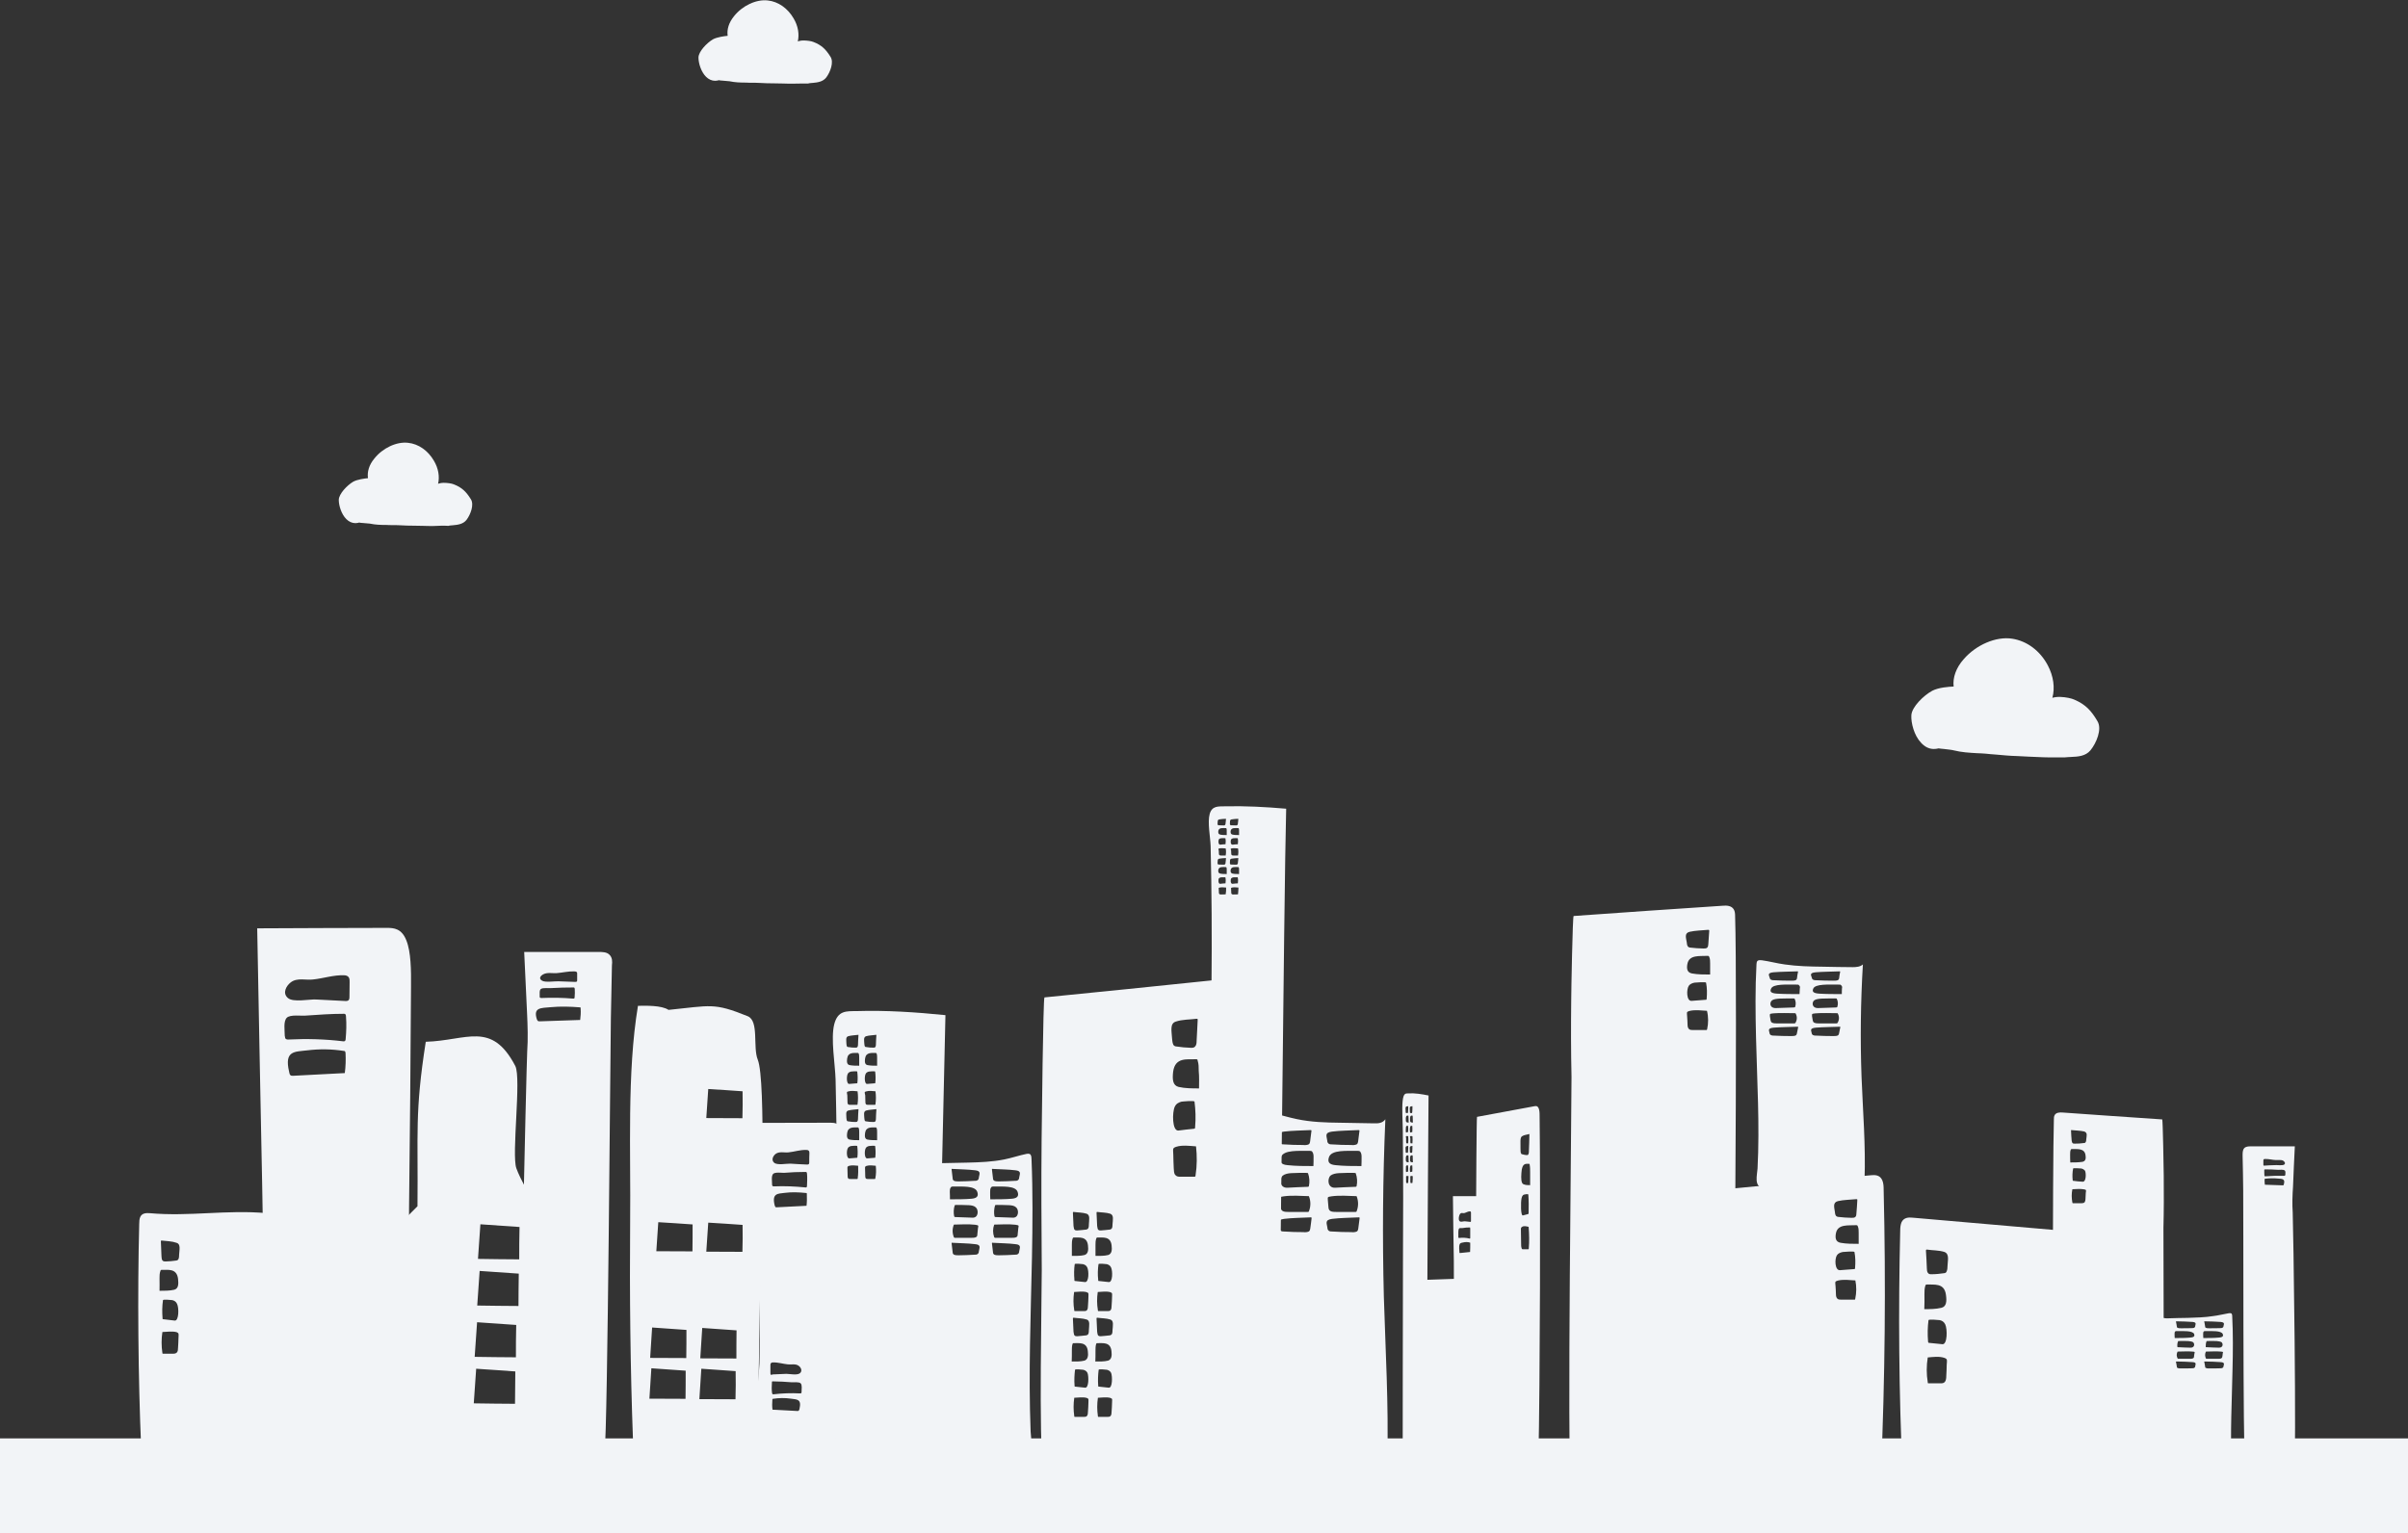 
<svg version="1.1" id="Layer_1" xmlns="http://www.w3.org/2000/svg" xmlns:xlink="http://www.w3.org/1999/xlink" x="0px" y="0px"
	 viewBox="0 0 1600 1019" style="enable-background:new 0 0 1600 1019;" xml:space="preserve">
<rect x="0" y="0" width="1600" height="1019" fill="#333333" stroke="none"/>
<style type="text/css">
	.st0{fill:#F2F4F7;}
	.st1{fill:#BAC3CC;}
	.st2{fill:#CAD1D8;}

	@keyframes moveCloud1{
		from{
			transform: translateX(-20%);
		}
	
		to{
			transform: translateX(80%);
		}
	}

	@keyframes moveCloud2{
		from{
			transform: translateX(-40%);
		}
	
		to{
			transform: translateX(74%);
		}
	}

	@keyframes moveCloud3{
		from{
			transform: translateX(-80%);
		}
	
		to{
			transform: translateX(60%);
		}
	}

	#Cloud1{
		animation: moveCloud1 40s linear infinite;
	}

	#Cloud2{
		animation: moveCloud2 30s linear infinite;
	}

	#Cloud3{
		animation: moveCloud3 30s linear infinite;
	}

</style>
<g id="Buildings">
	<path class="st0" d="M919.5,861.8c-1-39.3-0.7-78.6,1-117.9c-1.9,2.7-5,2.8-7.7,2.7c-7.6-0.1-15-0.3-22.5-0.4
		c-9.5-0.1-19.1-0.4-28.6-2.4c-5.9-1.2-11.7-3.1-17.5-4.3c-1-0.1-2.4-0.3-3.1,0.7c-0.6,0.9-0.7,2.2-0.7,3.4
		c-1,25.7-0.9,51.5-0.3,77.1c0.9,45.7,2.8,91.5,1,137.2c-0.3,7-2.8,18.2,3.7,20c7.3,1.9,17.1-1.2,24.6-1.6c16.6-1.2,33.2-2.2,50-3.4
		c0.6,0,1.3-0.1,1.8-0.7c0.6-0.6,0.6-1.8,0.6-2.7C922.7,933.6,920.6,897.7,919.5,861.8z M885,752.1c5.5-0.7,11.9-0.7,17.5-1
		c0.3,0,0.6,0,0.7,0.1c0.1,0.1,0.1,0.3,0.1,0.4c-0.3,2.4-0.6,4.7-0.9,7.1c-0.1,0.7-0.3,1.5-1,1.9c-0.9,0.4-2.4,0.6-3.6,0.4
		c-4.2,0-8.5-0.1-12.6-0.4c-0.4,0-1,0-1.5-0.1c-1.5-0.4-1.8-1.5-1.8-2.4C881.6,755.3,879.8,752.8,885,752.1z M884.8,795.1
		c5-0.7,11.4-0.3,16.6-0.1c1.3,3.3,1.3,6.8,0,10.1c0,0.1-0.1,0.3-0.3,0.3c-0.1,0.1-0.6,0.1-0.9,0.1c-4,0-8,0-12,0
		c-1.5,0-3.1,0-4.2-0.6c-1-0.6-1.2-1.5-1.3-2.4c-0.1-1.6-0.3-3.1-0.4-4.7C882.3,795.8,881.6,795.5,884.8,795.1z M884.1,781.3
		c1.3-1,3.4-1.5,5.6-1.6c1-0.1,10.8-0.4,11.1,0c1,2.8,1.2,5.8,0.6,8.6c0,0.1-0.1,0.3-0.3,0.4c-0.1,0.1-0.4,0.1-0.7,0.1
		c-4.4,0.1-8.9,0.4-13.2,0.6C881.9,789.7,881.9,783.2,884.1,781.3z M853.1,752.1c5.5-0.7,11.9-0.7,17.5-1c0.3,0,0.6,0,0.7,0.1
		c0.1,0.1,0.1,0.3,0.1,0.4c-0.3,2.4-0.6,4.7-0.9,7.1c-0.1,0.7-0.3,1.5-1,1.9c-0.9,0.4-2.4,0.6-3.6,0.4c-4.2,0-8.5-0.1-12.6-0.4
		c-0.4,0-1,0-1.5-0.1c-1.5-0.4-1.8-1.5-1.8-2.4C849.7,755.3,847.9,752.8,853.1,752.1z M853.1,795.1c5-0.7,11.4-0.3,16.6-0.1
		c1.3,3.3,1.3,6.8,0,10.1c0,0.1-0.1,0.3-0.3,0.3c-0.1,0.1-0.6,0.1-0.9,0.1c-4,0-8,0-12,0c-1.5,0-3.1,0-4.2-0.6
		c-1-0.6-1.2-1.5-1.3-2.4c-0.1-1.6-0.3-3.1-0.4-4.7C850.6,795.8,849.8,795.5,853.1,795.1z M852.4,781.3c1.3-1,3.4-1.5,5.6-1.6
		c1-0.1,10.8-0.4,11.1,0c1,2.8,1.2,5.8,0.6,8.6c0,0.1-0.1,0.3-0.3,0.4c-0.1,0.1-0.4,0.1-0.7,0.1c-4.4,0.1-8.9,0.4-13.2,0.6
		C850,789.7,850,783.2,852.4,781.3z M870.6,816.6c-0.1,0.7-0.3,1.5-1,1.9c-0.9,0.4-2.4,0.6-3.6,0.4c-4.2,0-8.5-0.1-12.6-0.4
		c-0.4,0-1,0-1.5-0.1c-1.5-0.4-1.8-1.5-1.8-2.4c-0.3-2.7-2.1-5.2,3.1-5.9c5.5-0.7,11.9-0.7,17.5-1c0.3,0,0.6,0,0.7,0.1
		c0.1,0.1,0.1,0.3,0.1,0.4C871.3,811.8,870.9,814.2,870.6,816.6z M872.8,769.1c0,1.9,0,4-0.1,5.9c-5.6,0-11.7,0-17.2-0.6
		c-4.9-0.4-5.2-2.7-4.4-5.2c1.6-5.2,12-4.2,19-4.3c0.4,0,0.9,0,1.2,0.1s0.4,0.3,0.6,0.4C872.8,766.7,872.8,767.9,872.8,769.1z
		 M902.5,816.6c-0.1,0.7-0.3,1.5-1,1.9c-0.9,0.4-2.4,0.6-3.6,0.4c-4.2,0-8.5-0.1-12.6-0.4c-0.4,0-1,0-1.5-0.1
		c-1.5-0.4-1.8-1.5-1.8-2.4c-0.3-2.7-2.1-5.2,3.1-5.9c5.5-0.7,11.9-0.7,17.5-1c0.3,0,0.6,0,0.7,0.1s0.1,0.3,0.1,0.4
		C903.1,811.8,902.8,814.2,902.5,816.6z M904.7,769.1c0,1.9,0,4-0.1,5.9c-5.6,0-11.7,0-17.2-0.6c-4.9-0.4-5.2-2.7-4.4-5.2
		c1.6-5.2,12-4.2,19-4.3c0.4,0,0.9,0,1.2,0.1s0.4,0.3,0.6,0.4C904.7,766.7,904.7,767.9,904.7,769.1z"/>
	<path class="st1" d="M1076.7,761.6c13.3,1,26.8,0.9,40.2-0.3c1.3-43.9,2.7-87.8,3.8-131.7c-11.9-0.9-23.7-1.5-35.6-1.2
		c-4.2,0.1-7.7-0.3-9.1,4c-1.5,4.4,0.3,12.3,0.4,17.1c0.7,24,0.7,48.2,0.6,72.2C1077.2,724.9,1076.4,761.6,1076.7,761.6z"/>
	<path class="st0" d="M1251.6,790.9c0-2.2-0.1-4.6-0.9-6.4c-1.5-3.6-4.8-3.7-7.6-3.4c-32.9,3.1-65.8,6.4-98.8,9.5
		c-0.7,0-1.6,72.1-1.6,78.6c-0.2,24-0.2,48.2,0.2,72.2c0.2,8.6-1.8,27,0.7,34.6c2.8,7.9,8.2,5.5,13.5,5.3
		c30.8-0.9,61.8-1.8,92.7-2.7C1252.5,916.2,1253.1,853.5,1251.6,790.9z M1221.2,798.3c3.8-0.9,8.3-0.9,12.2-1.3c0.1,0,0.4,0,0.6,0.1
		c0.1,0.1,0.1,0.3,0.1,0.6c-0.1,3-0.4,5.8-0.6,8.7c0,0.9-0.1,1.8-0.7,2.4c-0.6,0.6-1.6,0.6-2.5,0.6c-3,0-5.9-0.3-8.8-0.6
		c-0.3,0-0.7-0.1-1-0.3c-1-0.4-1.2-1.8-1.3-3C1218.8,802.5,1217.6,799.2,1221.2,798.3z M1232.7,863.3c0,0.1-0.1,0.3-0.1,0.4
		c-0.2,0.1-0.4,0.1-0.6,0.1c-2.8,0-5.6,0-8.4,0c-1,0-2.1,0-2.8-0.7c-0.7-0.7-0.9-1.8-0.9-2.8c-0.1-1.9-0.1-3.9-0.3-5.8
		c-0.2-2.4-0.6-2.8,1.6-3.4c3.6-0.9,8-0.3,11.6-0.1C1233.6,855,1233.6,859.1,1232.7,863.3z M1220.6,834.2c0.9-1.3,2.4-1.8,3.9-2.1
		c0.7-0.1,7.6-0.6,7.7,0c0.7,3.6,0.7,7.1,0.4,10.7c0,0.1,0,0.4-0.2,0.6c-0.1,0.1-0.3,0.1-0.6,0.1c-3.1,0.3-6.2,0.4-9.2,0.7
		C1219.1,844.5,1218.9,836.6,1220.6,834.2z M1235,826.7c-3.9,0-8.2,0-12-0.7c-3.4-0.6-3.7-3.3-3.1-6.4c1.2-6.2,8.3-5,13.2-5.3
		c0.3,0,0.6,0,0.9,0.1c0.1,0.1,0.3,0.3,0.4,0.6c0.6,1.3,0.6,2.8,0.6,4.3C1235,821.8,1235,824.3,1235,826.7z"/>
	<path class="st2" d="M1081.2,638.5c0,0.3,0.1,0.7,0.4,0.9c0.2,0,0.2,0,0.3,0.1c0.9,0.1,1.9,0.1,2.8,0.1c0.3,0,0.6,0,0.7-0.1
		c0.2-0.1,0.3-0.4,0.3-0.7c0-0.9,0.2-1.9,0.2-2.8v-0.1h-0.2c-1.3,0.1-2.7,0.1-4,0.4C1080.7,636.4,1081,637.4,1081.2,638.5z"/>
	<path class="st2" d="M1085.6,641.3c0.1,0,0.1,0,0.3,0l0.1,0.1c0.2,0.4,0.2,0.9,0.2,1.3c0,0.7,0,1.6,0,2.4c-1.3,0-2.7,0-3.9-0.1
		c-1-0.1-1.2-1-1-2.1C1081.8,641,1084.1,641.3,1085.6,641.3z"/>
	<path class="st2" d="M1085.5,647.1c0.2,1.2,0.3,2.2,0.2,3.4v0.1h-0.2c-1,0.1-1.9,0.1-3,0.3c-1.2,0.1-1.2-2.5-0.6-3.3
		c0.3-0.4,0.7-0.6,1.2-0.7C1083.1,647.1,1085.3,646.8,1085.5,647.1z"/>
	<path class="st2" d="M1085.6,653c0.3,1.3,0.3,2.7,0,4v0.1h-0.2c-0.9,0-1.8,0-2.7,0c-0.3,0-0.7,0-0.9-0.3c-0.3-0.3-0.3-0.6-0.3-0.9
		c0-0.6,0-1.2-0.2-1.9c0-0.7-0.1-0.9,0.6-1C1083,652.9,1084.4,653,1085.6,653z"/>
	<path class="st2" d="M1081.2,661.3c0,0.3,0.1,0.7,0.4,0.9c0.2,0,0.2,0,0.3,0.1c0.9,0.1,1.9,0.1,2.8,0.1c0.3,0,0.6,0,0.7-0.1
		c0.2-0.1,0.3-0.4,0.3-0.7c0-0.9,0.2-1.9,0.2-2.8v-0.1h-0.2c-1.3,0.1-2.7,0.1-4,0.4C1080.7,659.4,1081,660.4,1081.2,661.3z"/>
	<path class="st2" d="M1085.6,664.1c0.1,0,0.1,0,0.3,0l0.1,0.1c0.2,0.4,0.2,0.9,0.2,1.3c0,0.7,0,1.6,0,2.4c-1.3,0-2.7,0-3.9-0.1
		c-1-0.1-1.2-1-1-2.1C1081.8,663.8,1084.1,664.3,1085.6,664.1z"/>
	<path class="st2" d="M1085.5,669.9c0.2,1.2,0.3,2.2,0.2,3.4v0.1h-0.2c-1,0.1-1.9,0.1-3,0.3c-1.2,0.1-1.2-2.5-0.6-3.3
		c0.3-0.4,0.7-0.6,1.2-0.7C1083.1,669.9,1085.3,669.8,1085.5,669.9z"/>
	<path class="st2" d="M1085.6,676c0.3,1.3,0.3,2.7,0,4v0.1h-0.2c-0.9,0-1.8,0-2.7,0c-0.3,0-0.7,0-0.9-0.3c-0.3-0.3-0.3-0.6-0.3-0.9
		c0-0.6,0-1.2-0.2-1.9c0-0.7-0.1-0.9,0.6-1C1083,675.8,1084.4,676,1085.6,676z"/>
	<path class="st2" d="M1088.3,638.5c0,0.3,0.1,0.7,0.4,0.9c0.2,0,0.2,0,0.3,0.1c0.9,0.1,1.9,0.1,2.8,0.1c0.3,0,0.6,0,0.8-0.1
		c0.1-0.1,0.3-0.4,0.3-0.7c0-0.9,0.2-1.9,0.2-2.8v-0.1h-0.2c-1.3,0.1-2.7,0.1-4,0.4C1087.8,636.4,1088.3,637.4,1088.3,638.5z"/>
	<path class="st2" d="M1092.9,641.3c0.2,0,0.2,0,0.3,0l0.2,0.1c0.2,0.4,0.2,0.9,0.2,1.3c0,0.7,0,1.6,0,2.4c-1.3,0-2.7,0-3.9-0.1
		c-1-0.1-1.2-1-1-2.1C1088.9,641,1091.3,641.3,1092.9,641.3z"/>
	<path class="st2" d="M1092.6,647.1c0.1,1.2,0.3,2.2,0.1,3.4v0.1h-0.1c-1,0.1-1.9,0.1-3,0.3c-1.2,0.1-1.2-2.5-0.6-3.3
		c0.3-0.4,0.7-0.6,1.2-0.7C1090.4,647.1,1092.6,646.8,1092.6,647.1z"/>
	<path class="st2" d="M1092.7,653c0.3,1.3,0.3,2.7,0,4v0.1h-0.1c-0.9,0-1.8,0-2.7,0c-0.3,0-0.8,0-0.9-0.3c-0.3-0.3-0.3-0.6-0.3-0.9
		c0-0.6,0-1.2-0.2-1.9c0-0.7-0.2-0.9,0.6-1C1090.2,652.9,1091.6,653,1092.7,653z"/>
	<path class="st2" d="M1088.3,661.3c0,0.3,0.1,0.7,0.4,0.9c0.2,0,0.2,0,0.3,0.1c0.9,0.1,1.9,0.1,2.8,0.1c0.3,0,0.6,0,0.8-0.1
		c0.1-0.1,0.3-0.4,0.3-0.7c0-0.9,0.2-1.9,0.2-2.8v-0.1h-0.2c-1.3,0.1-2.7,0.1-4,0.4C1087.8,659.4,1088.3,660.4,1088.3,661.3z"/>
	<path class="st2" d="M1092.9,664.1c0.2,0,0.2,0,0.3,0l0.2,0.1c0.2,0.4,0.2,0.9,0.2,1.3c0,0.7,0,1.6,0,2.4c-1.3,0-2.7,0-3.9-0.1
		c-1-0.1-1.2-1-1-2.1C1088.9,663.8,1091.3,664.3,1092.9,664.1z"/>
	<path class="st2" d="M1092.6,669.9c0.1,1.2,0.3,2.2,0.1,3.4v0.1h-0.1c-1,0.1-1.9,0.1-3,0.3c-1.2,0.1-1.2-2.5-0.6-3.3
		c0.3-0.4,0.7-0.6,1.2-0.7C1090.4,669.9,1092.6,669.8,1092.6,669.9z"/>
	<path class="st2" d="M1092.7,676c0.3,1.3,0.3,2.7,0,4v0.1h-0.1c-0.9,0-1.8,0-2.7,0c-0.3,0-0.8,0-0.9-0.3c-0.3-0.3-0.3-0.6-0.3-0.9
		c0-0.6,0-1.2-0.2-1.9c0-0.7-0.2-0.9,0.6-1C1090.2,675.8,1091.6,676,1092.7,676z"/>
	<path class="st0" d="M1236.9,715.7c-0.9-24.9-0.6-49.8,0.9-74.7c-1.8,1.6-4.5,1.8-6.8,1.8c-6.7-0.1-13.2-0.1-19.9-0.3
		c-8.4-0.1-16.9-0.3-25.2-1.5c-5.2-0.7-10.2-2.1-15.4-2.8c-0.9-0.1-2.1-0.1-2.7,0.4c-0.6,0.6-0.6,1.3-0.7,2.2
		c-0.9,16.3-0.7,32.6-0.3,48.9c0.7,29.1,2.5,58,1,87c-0.3,4.4-2.4,11.6,3.3,12.8c6.5,1.2,15-0.7,21.6-1c14.7-0.7,29.4-1.5,44.1-2.2
		c0.6,0,1,0,1.5-0.4s0.5-1,0.6-1.8C1239.7,761.3,1237.8,738.6,1236.9,715.7z M1206.5,646.2c4.9-0.4,10.5-0.4,15.4-0.6
		c0.3,0,0.4,0,0.6,0s0.2,0.1,0.2,0.3c-0.3,1.5-0.6,3-0.7,4.4c-0.2,0.4-0.2,0.9-1,1.2c-0.7,0.3-2.1,0.3-3.1,0.3
		c-3.7,0-7.4-0.1-11.1-0.3c-0.4,0-0.9,0-1.3-0.1c-1.3-0.3-1.5-0.9-1.6-1.5C1203.5,648.3,1201.9,646.6,1206.5,646.2z M1206.3,673.5
		c4.5-0.4,10.1-0.1,14.7-0.1c1.2,2.1,1.2,4.3,0,6.4c0,0.1-0.2,0.1-0.3,0.3c-0.2,0-0.4,0.1-0.7,0.1c-3.6,0-7.1,0-10.7,0
		c-1.3,0-2.7,0-3.6-0.4c-0.9-0.3-1-0.9-1.2-1.5c-0.2-1-0.3-1.9-0.5-3C1204.1,673.9,1203.5,673.8,1206.3,673.5z M1205.7,664.7
		c1.2-0.7,3-0.9,4.9-1c0.9,0,9.6-0.3,9.8,0c0.9,1.8,1,3.7,0.4,5.5c0,0.1,0,0.1-0.3,0.3c-0.1,0-0.4,0.1-0.7,0.1
		c-3.8,0.1-7.9,0.3-11.7,0.4C1203.7,670.1,1203.7,665.9,1205.7,664.7z M1178.5,646.2c4.9-0.4,10.5-0.4,15.4-0.6c0.3,0,0.4,0,0.6,0
		s0.2,0.1,0.2,0.3c-0.3,1.5-0.6,3-0.7,4.4c-0.2,0.4-0.2,0.9-1,1.2c-0.7,0.3-2.1,0.3-3.1,0.3c-3.7,0-7.4-0.1-11.1-0.3
		c-0.4,0-0.9,0-1.3-0.1c-1.3-0.3-1.5-0.9-1.6-1.5C1175.5,648.3,1173.9,646.6,1178.5,646.2z M1178.3,673.5c4.4-0.4,10.1-0.1,14.7-0.1
		c1.2,2.1,1.2,4.3,0,6.4c0,0.1-0.2,0.1-0.3,0.3c-0.1,0-0.4,0.1-0.7,0.1c-3.6,0-7.1,0-10.7,0c-1.3,0-2.7,0-3.6-0.4
		c-0.9-0.3-1-0.9-1.2-1.5c-0.2-1-0.3-1.9-0.5-3C1176.1,673.9,1175.5,673.8,1178.3,673.5z M1177.7,664.7c1.2-0.7,3-0.9,4.9-1
		c0.9,0,9.6-0.3,9.8,0c0.9,1.8,1,3.7,0.4,5.5c0,0.1,0,0.1-0.3,0.3c-0.2,0-0.5,0.1-0.8,0.1c-3.9,0.1-7.9,0.3-11.7,0.4
		C1175.6,670.1,1175.6,665.9,1177.7,664.7z M1193.9,687.1c-0.2,0.4-0.2,0.9-1,1.2c-0.7,0.3-2.1,0.3-3.1,0.3c-3.7,0-7.4-0.1-11.1-0.3
		c-0.4,0-0.9,0-1.3-0.1c-1.3-0.3-1.5-0.9-1.6-1.5c-0.2-1.6-1.8-3.3,2.8-3.7c4.9-0.4,10.5-0.4,15.4-0.6c0.3,0,0.4,0,0.6,0
		s0.2,0.1,0.2,0.3C1194.5,684.1,1194.2,685.6,1193.9,687.1z M1195.7,660.7c-4.9,0-10.2,0-15.1-0.3c-4.3-0.3-4.6-1.6-3.8-3.3
		c1.3-3.3,10.5-2.7,16.8-2.7c0.3,0,0.7,0,1,0s0.5,0.1,0.6,0.3c0.9,0.7,0.9,1.5,0.7,2.2C1195.8,658.2,1195.8,659.5,1195.7,660.7z
		 M1221.9,687.1c-0.2,0.4-0.2,0.9-1,1.2c-0.7,0.3-2.1,0.3-3.1,0.3c-3.7,0-7.4-0.1-11.1-0.3c-0.4,0-0.9,0-1.3-0.1
		c-1.3-0.3-1.5-0.9-1.6-1.5c-0.2-1.6-1.8-3.3,2.8-3.7c4.9-0.4,10.5-0.4,15.4-0.6c0.3,0,0.4,0,0.6,0s0.2,0.1,0.2,0.3
		C1222.5,684.1,1222.2,685.6,1221.9,687.1z M1223.8,660.7c-4.9,0-10.2,0-15.1-0.3c-4.3-0.3-4.6-1.6-3.9-3.3
		c1.3-3.3,10.5-2.7,16.8-2.7c0.3,0,0.7,0,1,0s0.4,0.1,0.6,0.3c0.9,0.7,0.9,1.5,0.7,2.2C1223.8,658.2,1223.8,659.5,1223.8,660.7z"/>
	<path class="st0" d="M1437.5,816.1c0.3-11.4,0.3-23,0.2-34.6c0-3.1-0.6-37.5-1-37.5c-22.1-1.5-44.3-3-66.4-4.6c-1.8-0.1-4,0-5,1.6
		c-0.6,0.9-0.6,2.1-0.6,3.1c-0.9,30-1,212.5,0.7,242.5c20.8,0.4,41.5,0.9,62.4,1.2c3.6,0,7.3,1.2,9.2-2.5
		C1438.3,981.8,1437.4,820.3,1437.5,816.1z M1375.5,767.3c0-1,0-2.2,0.4-3.1c0-0.1,0.1-0.3,0.3-0.4c0.2-0.1,0.3-0.1,0.6-0.1
		c3.3,0.1,8.2-0.7,8.9,3.9c0.4,2.2,0.2,4.2-2.1,4.6c-2.7,0.4-5.5,0.4-8,0.4C1375.5,770.9,1375.5,769.1,1375.5,767.3z M1383.8,785.4
		c-2.1-0.1-4.2-0.3-6.2-0.6c-0.2,0-0.3,0-0.3-0.1c-0.1-0.1-0.1-0.3-0.1-0.4c-0.3-2.5-0.2-5.2,0.3-7.7c0.2-0.4,4.7,0,5.2,0
		c1,0.1,1.9,0.6,2.7,1.5C1386.2,779.9,1386.2,785.6,1383.8,785.4z M1385.9,792.8c0,1.3-0.2,2.8-0.2,4.2c0,0.7-0.2,1.5-0.6,2.1
		c-0.4,0.4-1.2,0.6-1.9,0.6c-1.9,0-3.7,0-5.6,0c-0.2,0-0.3,0-0.4-0.1c-0.2-0.1-0.2-0.1-0.2-0.3c-0.6-3-0.6-6.1,0-8.9
		c2.4-0.1,5.5-0.4,7.9,0.1C1386.4,790.8,1386.1,791.1,1385.9,792.8z M1386.2,757.4c0,0.9-0.2,1.8-0.9,2.2c-0.1,0.1-0.4,0.1-0.7,0.1
		c-1.9,0.3-4,0.4-5.9,0.4c-0.6,0-1.3,0-1.6-0.4c-0.4-0.4-0.4-1-0.6-1.8c-0.2-2.1-0.3-4.2-0.4-6.4c0-0.1,0-0.3,0.1-0.4
		c0.2-0.1,0.3-0.1,0.3,0c2.7,0.3,5.6,0.3,8.3,0.9C1387.3,752.8,1386.4,755,1386.2,757.4z"/>
	<path class="st0" d="M1523.4,805.9c-0.4-5.6-0.2-11.4,0.2-17.2c0.4-8.9,0.7-17.9,1.2-26.8c-9.8,0-19.6,0-29.4,0
		c-1.5,0-3.3,0.1-4.3,1.3s-1,3.1-1,4.9c0.2,7.7,0.3,15.4,0.4,23.1c0.2,8.7-0.2,172.9,1.2,181.5c0.1,0.7,0.3,1.6,0.7,2.1
		c0.4,0.4,1,0.6,1.6,0.6c5.5,0.6,11,1,16.6,1.3c3.1,0.1,11.7,2.2,13.6-0.9C1526.2,972.9,1523.7,809.3,1523.4,805.9z M1504,774.5
		c-0.1-0.1-0.1-0.3-0.1-0.6c0-0.9,0-1.6,0-2.5c0-0.3,0-0.4,0.1-0.7c0.2-0.4,0.8-0.4,1-0.4c2.4-0.1,4.8,0.6,7,0.7
		c1.6,0.1,3.6-0.3,5,0.4c1,0.6,1.9,1.9,0.6,2.7c-1.2,0.7-4.9,0.1-6.4,0.3c-2.2,0.1-4.4,0.1-6.5,0.3
		C1504.6,774.8,1504.1,774.8,1504,774.5z M1517.5,787.1c0,0.3-0.1,0.4-0.3,0.6s-0.3,0.1-0.6,0.1c-3.9-0.1-7.7-0.3-11.7-0.4
		c-0.1-1.2-0.3-2.4-0.2-3.6c0-0.1,0-0.3,0.2-0.3c0,0,0.2-0.1,0.3-0.1c2.8-0.3,5.5-0.4,8.3-0.1
		C1516.3,783.5,1518.6,783.4,1517.5,787.1z M1518.5,780.8c0,0.1,0,0.3-0.2,0.4c-0.2,0.3-0.4,0.3-0.7,0.3c-4.2-0.1-8.3,0-12.3,0.3
		c-0.2,0-0.3,0-0.5,0c-0.1-0.1-0.2-0.3-0.2-0.4c-0.1-1.2-0.1-2.5-0.1-3.7c0-0.1,0-0.3,0.1-0.4c0.2-0.1,0.3-0.1,0.5-0.1
		c2.8,0,5.8,0.1,8.6,0.3c0.9,0,3.6-0.3,4.3,0.4C1518.8,778.3,1518.5,779.8,1518.5,780.8z"/>
	<path class="st0" d="M1483.2,874.7c0-0.6-0.1-1.2-0.4-1.6c-0.4-0.4-1.2-0.4-1.8-0.3c-3.6,0.6-7,1.5-10.4,1.9
		c-5.6,0.9-11.3,1-16.9,1.2c-4.4,0.1-8.9,0.1-13.3,0.3c-1.6,0-3.4,0-4.6-1.2c1,18.1,1.3,36.2,0.6,54.3c-0.6,16.5-1.9,33.1-1.3,49.5
		c0,0.4,0,0.9,0.3,1.2s0.6,0.3,1,0.3c9.9,0.6,19.7,1,29.7,1.6c4.4,0.3,10.2,1.6,14.5,0.7c3.9-0.7,2.4-5.9,2.2-9.2
		c-1-21.1,0.2-42.1,0.6-63.2C1483.7,898.4,1483.8,886.6,1483.2,874.7z M1444.9,886.4c0-0.6,0-1.2,0.6-1.6c0.1-0.1,0.1-0.1,0.4-0.1
		c0.2,0,0.5,0,0.7,0c4.2,0,10.2-0.4,11.3,1.9c0.4,1.2,0.3,2.2-2.7,2.4c-3.3,0.3-6.8,0.3-10.2,0.3
		C1444.9,888.3,1444.9,887.5,1444.9,886.4z M1446.9,898.3c3.1,0,6.8-0.3,9.9,0c1.9,0.1,1.5,0.3,1.3,1.3c-0.2,0.7-0.2,1.5-0.3,2.2
		c0,0.4-0.1,0.7-0.7,1s-1.6,0.3-2.4,0.3c-2.4,0-4.8,0-7.1,0c-0.2,0-0.3,0-0.4,0c-0.2,0-0.2-0.1-0.2-0.1
		C1446.1,901.4,1446.1,899.9,1446.9,898.3z M1447.3,891.3c0.1-0.1,5.9,0,6.5,0c1.3,0.1,2.5,0.3,3.3,0.7c1.3,0.9,1.3,3.9-1.8,3.7
		c-2.7-0.1-5.2-0.1-7.9-0.3c-0.1,0-0.3,0-0.4,0s-0.2-0.1-0.2-0.1C1446.6,894,1446.7,892.6,1447.3,891.3z M1458.6,908.1
		c0,0.4-0.2,0.9-1,1.2c-0.3,0-0.6,0.1-0.9,0.1c-2.5,0.1-5,0.1-7.6,0.1c-0.7,0-1.6,0-2.1-0.3c-0.6-0.1-0.6-0.6-0.6-0.9
		c-0.2-1-0.3-2.2-0.6-3.3c0,0,0-0.1,0.2-0.1s0.3,0,0.5,0c3.4,0.1,7.1,0.1,10.4,0.4C1459.8,905.5,1458.7,906.9,1458.6,908.1z
		 M1458.6,881.4c0,0.4-0.2,0.9-1,1.2c-0.3,0-0.6,0.1-0.9,0.1c-2.5,0.1-5,0.1-7.6,0.1c-0.7,0-1.6,0-2.1-0.3c-0.6-0.1-0.6-0.6-0.6-0.9
		c-0.2-1-0.3-2.2-0.6-3.3c0,0,0-0.1,0.2-0.1s0.3,0,0.5,0c3.4,0.1,7.1,0.1,10.4,0.4C1459.8,878.9,1458.7,880.2,1458.6,881.4z
		 M1463.9,886.4c0-0.6,0-1.2,0.6-1.6c0.2-0.1,0.2-0.1,0.4-0.1c0.2,0,0.5,0,0.7,0c4.2,0,10.2-0.4,11.3,1.9c0.5,1.2,0.3,2.2-2.7,2.4
		c-3.3,0.3-6.8,0.3-10.2,0.3C1463.9,888.3,1463.9,887.5,1463.9,886.4z M1465.7,898.3c3.1,0,6.8-0.3,9.9,0c1.9,0.1,1.5,0.3,1.3,1.3
		c-0.1,0.7-0.1,1.5-0.3,2.2c0,0.4-0.2,0.7-0.7,1c-0.6,0.3-1.6,0.3-2.4,0.3c-2.4,0-4.7,0-7.1,0c-0.1,0-0.3,0-0.4,0s-0.2-0.1-0.2-0.1
		C1465,901.4,1465,899.9,1465.7,898.3z M1466.2,891.3c0.2-0.1,5.9,0,6.5,0c1.3,0.1,2.5,0.3,3.3,0.7c1.3,0.9,1.3,3.9-1.8,3.7
		c-2.7-0.1-5.2-0.1-7.9-0.3c-0.2,0-0.3,0-0.5,0s-0.2-0.1-0.2-0.1C1465.6,894,1465.6,892.6,1466.2,891.3z M1477.4,908.1
		c0,0.4-0.2,0.9-1,1.2c-0.3,0-0.6,0.1-0.9,0.1c-2.5,0.1-5,0.1-7.6,0.1c-0.7,0-1.6,0-2.1-0.3c-0.6-0.1-0.6-0.6-0.6-0.9
		c-0.2-1-0.3-2.2-0.6-3.3c0,0,0-0.1,0.1-0.1s0.3,0,0.4,0c3.4,0.1,7.1,0.1,10.4,0.4C1478.6,905.5,1477.6,906.9,1477.4,908.1z
		 M1477.4,881.4c0,0.4-0.2,0.9-1,1.2c-0.3,0-0.6,0.1-0.9,0.1c-2.5,0.1-5,0.1-7.6,0.1c-0.7,0-1.6,0-2.1-0.3c-0.6-0.1-0.6-0.6-0.6-0.9
		c-0.2-1-0.3-2.2-0.6-3.3c0,0,0-0.1,0.1-0.1s0.3,0,0.4,0c3.4,0.1,7.1,0.1,10.4,0.4C1478.6,878.9,1477.6,880.2,1477.4,881.4z"/>
	<path class="st0" d="M569.3,672c-6.8,0.1-12.6-0.6-15,8.8c-2.4,9.6,0.6,26.4,0.9,36.6c1.2,51.9,1.2,103.8,0.9,155.7
		c0,7.3-1.3,86.2-0.7,86.3c22.1,2.2,44.3,1.9,66.4-0.7c2.1-94.6,4.3-189.4,6.4-284C608.4,672.7,588.8,671.4,569.3,672z M575.5,688.7
		c2.1-0.6,4.4-0.6,6.5-0.9c0.1,0,0.1,0,0.3,0c0.1,0.1,0,0.3,0,0.4c-0.1,2.1-0.3,4-0.3,6.1c0,0.6-0.1,1.2-0.4,1.6
		c-0.3,0.4-0.9,0.4-1.3,0.4c-1.6,0-3.1-0.1-4.7-0.4c-0.1,0-0.4,0-0.6-0.1c-0.6-0.3-0.6-1.3-0.7-2.1
		C574.2,691.6,573.6,689.3,575.5,688.7z M575.5,725.4c1.9-0.6,4.3-0.3,6.2-0.1c0.4,2.8,0.4,5.8,0,8.6c0,0.1,0,0.3-0.1,0.3
		c-0.1,0.1-0.1,0.1-0.3,0.1c-1.5,0-3,0-4.4,0c-0.6,0-1.2,0-1.5-0.4c-0.4-0.4-0.4-1.3-0.4-1.9c0-1.3-0.1-2.7-0.1-4
		C574.5,726,574.2,725.7,575.5,725.4z M575.2,713.7c0.4-0.9,1.2-1.2,2.1-1.5c0.4-0.1,4-0.4,4.2,0c0.3,2.4,0.4,4.9,0.1,7.4
		c0,0.1,0,0.3-0.1,0.3c0,0.1-0.1,0.1-0.3,0.1c-1.6,0.1-3.3,0.3-4.9,0.4C574.3,720.8,574.3,715.3,575.2,713.7z M563.6,688.7
		c2.1-0.6,4.4-0.6,6.5-0.9c0.1,0,0.1,0,0.3,0c0.1,0.1,0,0.3,0,0.4c-0.1,2.1-0.3,4-0.3,6.1c0,0.6-0.1,1.2-0.4,1.6
		c-0.3,0.4-0.9,0.4-1.3,0.4c-1.6,0-3.1-0.1-4.7-0.4c-0.1,0-0.4,0-0.6-0.1c-0.6-0.3-0.6-1.3-0.7-2.1
		C562.4,691.6,561.7,689.3,563.6,688.7z M563.6,725.4c1.9-0.6,4.3-0.3,6.2-0.1c0.4,2.8,0.4,5.8,0,8.6c0,0.1,0,0.3-0.1,0.3
		c-0.1,0.1-0.1,0.1-0.3,0.1c-1.5,0-3,0-4.4,0c-0.6,0-1.2,0-1.5-0.4c-0.4-0.4-0.4-1.3-0.4-1.9c0-1.3-0.1-2.7-0.1-4
		C562.7,726,562.4,725.7,563.6,725.4z M563.3,713.7c0.4-0.9,1.2-1.2,2.1-1.5c0.4-0.1,4-0.4,4.2,0c0.3,2.4,0.4,4.9,0.1,7.4
		c0,0.1,0,0.3-0.1,0.3c0,0.1-0.1,0.1-0.3,0.1c-1.6,0.1-3.3,0.3-4.9,0.4C562.4,720.8,562.4,715.3,563.3,713.7z M563.6,738.1
		c2.1-0.6,4.4-0.6,6.5-0.9c0.1,0,0.1,0,0.3,0c0.1,0.1,0,0.3,0,0.4c-0.1,2.1-0.3,4-0.3,6.1c0,0.6-0.1,1.2-0.4,1.6s-0.9,0.4-1.3,0.4
		c-1.6,0-3.1-0.1-4.7-0.4c-0.1,0-0.4,0-0.6-0.1c-0.6-0.3-0.6-1.3-0.7-2.1C562.4,740.9,561.7,738.7,563.6,738.1z M569.9,783.2
		c0,0.1,0,0.3-0.1,0.3c-0.1,0.1-0.1,0.1-0.3,0.1c-1.5,0-3,0-4.4,0c-0.6,0-1.2,0-1.5-0.4c-0.4-0.4-0.4-1.3-0.4-1.9
		c0-1.3-0.1-2.7-0.1-4c0-1.6-0.3-1.9,0.9-2.4c1.9-0.6,4.3-0.3,6.2-0.1C570.3,777.4,570.3,780.4,569.9,783.2z M563.3,763.2
		c0.4-0.9,1.2-1.2,2.1-1.5c0.4-0.1,4-0.4,4.2,0c0.3,2.4,0.4,4.9,0.1,7.4c0,0.1,0,0.3-0.1,0.3c0,0.1-0.1,0.1-0.3,0.1
		c-1.6,0.1-3.3,0.3-4.9,0.4C562.4,770.2,562.4,764.8,563.3,763.2z M570.9,757.8c-2.1,0-4.3,0-6.4-0.4c-1.8-0.4-1.9-2.2-1.6-4.4
		c0.6-4.3,4.4-3.6,7-3.7c0.1,0,0.3,0,0.4,0.1c0.1,0.1,0.1,0.3,0.3,0.4c0.3,0.9,0.3,1.9,0.3,3C570.9,754.4,570.9,756.1,570.9,757.8z
		 M570.9,708.3c-2.1,0-4.3,0-6.4-0.4c-1.8-0.4-1.9-2.2-1.6-4.4c0.6-4.3,4.4-3.6,7-3.7c0.1,0,0.3,0,0.4,0.1c0.1,0.1,0.1,0.3,0.3,0.4
		c0.3,0.9,0.3,1.9,0.3,3C570.9,704.9,570.9,706.7,570.9,708.3z M575.5,738.1c2.1-0.6,4.4-0.6,6.5-0.9c0.1,0,0.1,0,0.3,0
		c0.1,0.1,0,0.3,0,0.4c-0.1,2.1-0.3,4-0.3,6.1c0,0.6-0.1,1.2-0.4,1.6c-0.3,0.4-0.9,0.4-1.3,0.4c-1.6,0-3.1-0.1-4.7-0.4
		c-0.1,0-0.4,0-0.6-0.1c-0.6-0.3-0.6-1.3-0.7-2.1C574.2,740.9,573.6,738.7,575.5,738.1z M581.6,783.2c0,0.1,0,0.3-0.1,0.3
		c-0.1,0.1-0.1,0.1-0.3,0.1c-1.5,0-3,0-4.4,0c-0.6,0-1.2,0-1.5-0.4c-0.4-0.4-0.4-1.3-0.4-1.9c0-1.3-0.1-2.7-0.1-4
		c0-1.6-0.3-1.9,0.9-2.4c1.9-0.6,4.3-0.3,6.2-0.1C582.2,777.4,582.2,780.4,581.6,783.2z M575.2,763.2c0.4-0.9,1.2-1.2,2.1-1.5
		c0.4-0.1,4-0.4,4.2,0c0.3,2.4,0.4,4.9,0.1,7.4c0,0.1,0,0.3-0.1,0.3c0,0.1-0.1,0.1-0.3,0.1c-1.6,0.1-3.3,0.3-4.9,0.4
		C574.3,770.2,574.3,764.8,575.2,763.2z M582.8,757.8c-2.1,0-4.3,0-6.4-0.4c-1.8-0.4-1.9-2.2-1.6-4.4c0.6-4.3,4.4-3.6,7-3.7
		c0.1,0,0.3,0,0.4,0.1c0.1,0.1,0.1,0.3,0.3,0.4c0.3,0.9,0.3,1.9,0.3,3C582.8,754.4,582.8,756.1,582.8,757.8z M582.8,708.3
		c-2.1,0-4.3,0-6.4-0.4c-1.8-0.4-1.9-2.2-1.6-4.4c0.6-4.3,4.4-3.6,7-3.7c0.1,0,0.3,0,0.4,0.1c0.1,0.1,0.1,0.3,0.3,0.4
		c0.3,0.9,0.3,1.9,0.3,3C582.8,704.9,582.8,706.7,582.8,708.3z"/>
	<path class="st0" d="M1366.8,947.2c0.3-20.8,0.4-41.5,0.1-62.1c0-5.6-0.9-67.6-1.6-67.6c-31.4-2.7-63-5.5-94.5-8.2
		c-2.7-0.3-5.8-0.1-7.3,3c-0.7,1.6-0.9,3.6-0.9,5.5c-1.3,54-0.9,108,1.6,161.8c29.5,0.7,59,1.5,88.7,2.2c5.2,0.1,10.4,2.2,12.9-4.6
		C1368.6,970.5,1366.6,954.6,1366.8,947.2z M1278.7,860.3c0-1.9,0-4,0.6-5.8c0.1-0.3,0.3-0.6,0.4-0.7c0.3-0.1,0.6-0.1,0.7-0.1
		c4.6,0.3,11.6-1.3,12.6,7c0.6,4.2,0.3,7.7-3,8.5c-3.7,0.9-7.7,0.9-11.4,0.9C1278.8,866.8,1278.7,863.6,1278.7,860.3z M1290.6,893.4
		c-3-0.3-5.9-0.6-8.9-0.9c-0.2,0-0.4,0-0.4-0.3c-0.2-0.1-0.2-0.4-0.2-0.7c-0.4-4.7-0.3-9.5,0.3-14.1c0.2-0.7,6.7-0.1,7.4,0
		c1.5,0.3,2.8,1,3.7,2.8C1294,883.3,1294,893.8,1290.6,893.4z M1293.5,907c-0.1,2.5-0.1,5.2-0.3,7.7c0,1.3-0.2,2.8-0.9,3.7
		s-1.8,1-2.7,1c-2.7,0-5.3,0-8,0c-0.2,0-0.4,0-0.6-0.1c-0.1-0.1-0.1-0.3-0.1-0.6c-0.9-5.3-0.9-11.1,0-16.5c3.4-0.3,7.7-0.9,11.1,0.3
		C1294.1,903.3,1293.7,903.9,1293.5,907z M1294,841.9c0,1.5-0.3,3.3-1.2,4c-0.3,0.1-0.6,0.3-1,0.3c-2.8,0.4-5.6,0.7-8.4,0.7
		c-0.9,0-1.8,0-2.4-0.9c-0.6-0.7-0.7-2.1-0.7-3.1c-0.1-3.9-0.4-7.7-0.6-11.6c0-0.3,0-0.6,0.2-0.7c0.2-0.1,0.3-0.1,0.4-0.1
		c3.9,0.6,8,0.4,11.7,1.6C1295.5,833.5,1294.1,837.8,1294,841.9z"/>
	<path class="st0" d="M559.3,750.9c-1.8-4.4-4.7-4.7-7.3-4.7c-16.5,0-32.9,0.1-49.4,0.1c0.6,32.5,1.3,65.1,1.9,97.6
		c0.4,20.8,0.7,41.5,0.1,62.3c-0.4,12.6-5.3,42-2.1,52.5c3.4,11.3,17.9,3.9,23,3.4c9.3-1,18.7-2.7,27.9-4.9c1-0.3,2.1-0.6,2.8-2.1
		c0.9-1.8,1.2-4.7,1.3-7.4c2.1-31.3,2.4-63.2,2.7-94.9c0.3-28,0.4-56.2,0.7-84.2C561.1,762.3,561.1,755.3,559.3,750.9z M512,913.4
		c-0.1-0.3-0.1-0.6-0.1-1c0-1.6,0-3.1,0-4.7c0-0.4,0-0.9,0.1-1.3c0.3-0.7,1-0.9,1.6-0.9c3.4-0.1,6.7,1,9.9,1.3
		c2.2,0.3,5-0.6,7.1,0.9c1.5,1,2.8,3.4,0.9,5c-1.8,1.5-7,0.4-9,0.4c-3.1,0.1-6.2,0.3-9.3,0.4C512.8,913.9,512.2,913.9,512,913.4z
		 M531.2,936.5c-0.1,0.4-0.3,0.9-0.6,1.2c-0.3,0.1-0.4,0.1-0.7,0.1c-5.5-0.3-11-0.6-16.6-0.9c-0.3-2.1-0.3-4.3-0.1-6.5
		c0-0.1,0-0.4,0.1-0.6c0.1-0.1,0.1-0.1,0.3-0.1c3.9-0.6,7.9-0.7,11.9-0.1C529.5,930.2,532.8,929.7,531.2,936.5z M532.6,925
		c0,0.3,0,0.6-0.1,0.7c-0.1,0.4-0.6,0.4-1,0.4c-5.9-0.3-11.7-0.1-17.6,0.6c-0.1,0-0.4,0-0.6-0.1c-0.1-0.1-0.1-0.4-0.3-0.7
		c-0.3-2.2-0.3-4.6-0.1-7c0-0.3,0-0.6,0.1-0.7c0.1-0.1,0.3-0.1,0.6-0.1c4.2,0,8.2,0.3,12.3,0.6c1.3,0.1,5-0.4,6.1,0.7
		C533.1,920.5,532.6,923.3,532.6,925z M535.9,801.4c-6.5,0.3-13,0.6-19.7,1c-0.3,0-0.6,0-0.9-0.1c-0.3-0.3-0.4-0.9-0.6-1.3
		c-1.9-8,2.1-7.6,6.8-8.2c4.6-0.6,9.3-0.4,14.1,0.1c0.1,0,0.3,0,0.4,0.1c0.1,0.1,0.1,0.4,0.1,0.6
		C536.2,796.3,536.2,798.9,535.9,801.4z M536.2,788.2c0,0.3-0.1,0.7-0.3,0.9c-0.1,0.1-0.4,0.1-0.7,0.1c-7-0.7-13.9-1-20.9-0.7
		c-0.4,0-1,0-1.2-0.6c-0.1-0.3-0.1-0.6-0.1-0.9c0-2.1-0.6-5.3,0.7-6.8c1.3-1.3,5.6-0.7,7.1-0.7c4.9-0.4,9.6-0.6,14.5-0.6
		c0.1,0,0.4,0,0.6,0.1c0.1,0.1,0.1,0.6,0.3,0.9C536.5,782.8,536.3,785.6,536.2,788.2z M537.7,772.2c0,0.4,0,0.9-0.1,1.2
		c-0.3,0.6-0.9,0.6-1.3,0.6c-3.7-0.1-7.4-0.4-11.1-0.6c-2.5-0.1-8.7,1.2-10.8-0.6c-2.2-1.9-0.6-4.7,1-5.9c2.5-1.8,5.8-0.7,8.5-1
		c4-0.4,7.9-1.8,11.9-1.6c0.7,0,1.5,0.1,1.9,1c0.1,0.4,0.1,1,0.1,1.5C537.7,768.5,537.7,770.3,537.7,772.2z"/>
	<path class="st0" d="M815.7,663.4c0-2.7-0.1-5.5-1-7.7c-1.8-4.3-5.5-4.4-8.6-4.2c-37.4,3.9-74.7,7.7-112.1,11.4
		c-0.9,0-1.8,86.6-1.9,94.5c-0.3,28.9-0.1,57.8,0.1,86.8c0.1,10.2-2.1,119.5,0.9,128.6c3.1,9.5,9.3,6.7,15.4,6.5
		c35-1,70.1-2.1,105.1-3.1C816.6,901,817.4,738.6,815.7,663.4z M728.4,823.2c0.1-0.1,0.1-0.4,0.3-0.6c0.1-0.1,0.4-0.1,0.6-0.1
		c3.4,0.1,8.6-1,9.3,5.2c0.4,3.1,0.1,5.6-2.2,6.4c-2.7,0.7-5.8,0.6-8.5,0.6c0-2.4,0-4.7,0-7.3C727.9,826.1,727.9,824.6,728.4,823.2z
		 M729.4,858.7c2.5-0.1,5.8-0.6,8.3,0.1c1.6,0.6,1.2,0.9,1.2,3.3c-0.1,1.9-0.1,3.9-0.3,5.8c0,1-0.1,2.1-0.6,2.8
		c-0.6,0.7-1.3,0.7-2.1,0.7c-1.9,0-4,0-5.9,0c-0.1,0-0.3,0-0.4-0.1c-0.1-0.1-0.1-0.3-0.1-0.4C728.8,866.8,728.8,862.7,729.4,858.7z
		 M729.9,840.2c0.1-0.6,4.9-0.1,5.5,0c1,0.3,2.1,0.7,2.8,2.1c1.2,2.4,1.2,10.1-1.5,9.8c-2.2-0.3-4.3-0.4-6.5-0.7
		c-0.1,0-0.3,0-0.4-0.1s-0.1-0.3-0.1-0.6C729.3,847.1,729.4,843.6,729.9,840.2z M712.7,823.2c0.1-0.1,0.1-0.4,0.3-0.6
		c0.1-0.1,0.4-0.1,0.6-0.1c3.4,0.1,8.6-1,9.3,5.2c0.4,3.1,0.1,5.6-2.2,6.4c-2.7,0.7-5.8,0.6-8.5,0.6c0-2.4,0-4.7,0-7.3
		C712.2,826.1,712.2,824.6,712.7,823.2z M713.7,858.7c2.5-0.1,5.8-0.6,8.3,0.1c1.6,0.6,1.2,0.9,1.2,3.3c-0.1,1.9-0.1,3.9-0.3,5.8
		c0,1-0.1,2.1-0.6,2.8c-0.6,0.7-1.3,0.7-2.1,0.7c-1.9,0-4,0-5.9,0c-0.1,0-0.3,0-0.4-0.1c-0.1-0.1-0.1-0.3-0.1-0.4
		C713.1,866.8,713.1,862.7,713.7,858.7z M714.1,840.2c0.1-0.6,4.9-0.1,5.5,0c1,0.3,2.1,0.7,2.8,2.1c1.2,2.4,1.2,10.1-1.5,9.8
		c-2.2-0.3-4.3-0.4-6.5-0.7c-0.1,0-0.3,0-0.4-0.1s-0.1-0.3-0.1-0.6C713.6,847.1,713.6,843.6,714.1,840.2z M712.2,897.7
		c0-1.5,0-3,0.4-4.3c0.1-0.1,0.1-0.4,0.3-0.6c0.1-0.1,0.4-0.1,0.6-0.1c3.4,0.1,8.6-1,9.3,5.2c0.4,3.1,0.1,5.6-2.2,6.4
		c-2.7,0.7-5.8,0.6-8.5,0.6C712.2,902.6,712.2,900.2,712.2,897.7z M721,922.3c-2.2-0.3-4.3-0.4-6.5-0.7c-0.1,0-0.3,0-0.4-0.1
		c-0.1-0.1-0.1-0.3-0.1-0.6c-0.3-3.6-0.1-7.1,0.3-10.5c0.1-0.6,4.9-0.1,5.5,0c1,0.3,2.1,0.7,2.8,2.1
		C723.5,914.9,723.5,922.6,721,922.3z M723.2,932.4c-0.1,1.9-0.1,3.9-0.3,5.8c0,1-0.1,2.1-0.6,2.8c-0.6,0.7-1.3,0.7-2.1,0.7
		c-1.9,0-4,0-5.9,0c-0.1,0-0.3,0-0.4-0.1c-0.1-0.1-0.1-0.3-0.1-0.4c-0.6-4-0.6-8.2,0-12.2c2.5-0.1,5.8-0.6,8.3,0.1
		C723.6,929.7,723.2,930,723.2,932.4z M723.5,884.2c0,1.2-0.1,2.5-0.9,3c-0.3,0.1-0.4,0.1-0.7,0.3c-2.1,0.3-4.2,0.4-6.2,0.6
		c-0.6,0-1.3,0-1.8-0.6c-0.4-0.6-0.4-1.5-0.6-2.4c-0.1-2.8-0.3-5.8-0.4-8.6c0-0.1,0-0.4,0.1-0.6c0.1-0.1,0.3-0.1,0.4-0.1
		c2.8,0.4,5.9,0.3,8.7,1.2C724.5,877.8,723.6,881.1,723.5,884.2z M723.5,813.9c0,1.2-0.1,2.5-0.9,3c-0.3,0.1-0.4,0.1-0.7,0.3
		c-2.1,0.3-4.2,0.4-6.2,0.6c-0.6,0-1.3,0-1.8-0.6c-0.4-0.6-0.4-1.5-0.6-2.4c-0.1-2.8-0.3-5.8-0.4-8.6c0-0.1,0-0.4,0.1-0.6
		c0.1-0.1,0.3-0.1,0.4-0.1c2.8,0.4,5.9,0.3,8.7,1.2C724.5,807.7,723.6,810.8,723.5,813.9z M727.9,897.7c0-1.5,0-3,0.4-4.3
		c0.1-0.1,0.1-0.4,0.3-0.6c0.1-0.1,0.4-0.1,0.6-0.1c3.4,0.1,8.6-1,9.3,5.2c0.4,3.1,0.1,5.6-2.2,6.4c-2.7,0.7-5.8,0.6-8.5,0.6
		C727.9,902.6,727.9,900.2,727.9,897.7z M736.7,922.3c-2.2-0.3-4.3-0.4-6.5-0.7c-0.1,0-0.3,0-0.4-0.1c-0.1-0.1-0.1-0.3-0.1-0.6
		c-0.3-3.6-0.1-7.1,0.3-10.5c0.1-0.6,4.9-0.1,5.5,0c1,0.3,2.1,0.7,2.8,2.1C739.2,914.9,739.2,922.6,736.7,922.3z M738.9,932.4
		c-0.1,1.9-0.1,3.9-0.3,5.8c0,1-0.1,2.1-0.6,2.8c-0.6,0.7-1.3,0.7-2.1,0.7c-1.9,0-4,0-5.9,0c-0.1,0-0.3,0-0.4-0.1
		c-0.1-0.1-0.1-0.3-0.1-0.4c-0.6-4-0.6-8.2,0-12.2c2.5-0.1,5.8-0.6,8.3,0.1C739.4,929.7,738.9,930,738.9,932.4z M739.2,884.2
		c0,1.2-0.1,2.5-0.9,3c-0.3,0.1-0.4,0.1-0.7,0.3c-2.1,0.3-4.2,0.4-6.2,0.6c-0.6,0-1.3,0-1.8-0.6c-0.4-0.6-0.4-1.5-0.6-2.4
		c-0.1-2.8-0.3-5.8-0.4-8.6c0-0.1,0-0.4,0.1-0.6c0.1-0.1,0.3-0.1,0.4-0.1c2.8,0.4,5.9,0.3,8.7,1.2
		C740.2,877.8,739.4,881.1,739.2,884.2z M739.2,813.9c0,1.2-0.1,2.5-0.9,3c-0.3,0.1-0.4,0.1-0.7,0.3c-2.1,0.3-4.2,0.4-6.2,0.6
		c-0.6,0-1.3,0-1.8-0.6c-0.4-0.6-0.4-1.5-0.6-2.4c-0.1-2.8-0.3-5.8-0.4-8.6c0-0.1,0-0.4,0.1-0.6c0.1-0.1,0.3-0.1,0.4-0.1
		c2.8,0.4,5.9,0.3,8.7,1.2C740.2,807.7,739.4,810.8,739.2,813.9z M781.2,679c4.4-1.5,9.3-1.3,13.9-1.9c0.1,0,0.4,0,0.6,0.1
		c0.1,0.1,0.1,0.6,0.1,0.9c-0.3,4.6-0.4,9.2-0.7,13.6c0,1.3-0.1,2.8-0.9,3.7c-0.7,1-1.8,1-2.8,1c-3.4-0.1-6.7-0.4-9.9-0.9
		c-0.4,0-0.7-0.1-1.2-0.4c-1.2-0.7-1.3-3-1.5-4.7C778.5,685.3,777.2,680.3,781.2,679z M794.4,781.1c0,0.3-0.1,0.4-0.1,0.7
		c-0.1,0.1-0.4,0.3-0.6,0.3c-3.1,0-6.4,0-9.5,0c-1.2,0-2.4-0.1-3.3-1.2c-0.9-1-0.9-2.8-1-4.4c-0.1-3-0.3-6.1-0.3-9
		c-0.1-3.9-0.7-4.4,1.9-5.3c4-1.3,9-0.6,13.2-0.3C795.4,768.1,795.4,774.8,794.4,781.1z M780.6,735.5c1-2.1,2.7-2.8,4.4-3.3
		c0.9-0.1,8.6-0.9,8.7,0c0.7,5.5,0.9,11.1,0.4,16.8c0,0.3,0,0.6-0.1,0.9c-0.1,0.1-0.4,0.3-0.6,0.3c-3.6,0.4-7,0.7-10.5,1.2
		C778.8,751.6,778.8,739.2,780.6,735.5z M796.7,723.4c-4.4,0-9.2,0-13.6-1c-3.9-1-4.2-5-3.6-10.1c1.3-9.9,9.5-8,15-8.3
		c0.3,0,0.7,0,0.9,0.1c0.3,0.1,0.4,0.6,0.4,0.9c0.7,2.1,0.7,4.4,0.7,6.8C796.9,715.9,796.7,719.6,796.7,723.4z"/>
	<path class="st0" d="M685.4,770.5c0-1-0.1-2.2-0.6-3c-0.6-0.9-1.8-0.7-2.7-0.6c-4.9,1-9.8,2.7-14.8,3.7c-8,1.6-16,1.9-24,2.1
		c-6.4,0.1-12.6,0.3-19,0.4c-2.4,0-4.9,0-6.5-2.4c1.5,33.2,1.8,66.4,0.9,99.7c-0.9,30.4-2.7,60.7-1.8,91.1c0,0.9,0.1,1.8,0.4,2.2
		c0.4,0.4,0.9,0.6,1.5,0.6c14.1,0.9,28,1.9,42.1,2.8c6.4,0.4,14.5,3,20.8,1.3c5.5-1.5,3.4-11,3.1-16.9c-1.5-38.7,0.1-77.4,0.9-116
		C686.1,813.9,686.3,792.1,685.4,770.5z M631.1,792.1c0-1,0-2.1,0.7-3c0.1-0.1,0.3-0.3,0.6-0.4c0.3-0.1,0.6-0.1,1-0.1
		c5.9,0.1,14.7-0.7,16,3.7c0.7,2.2,0.3,4-3.7,4.4c-4.6,0.4-9.8,0.4-14.5,0.4C631.3,795.5,631.1,793.7,631.1,792.1z M633.8,813.9
		c4.3-0.1,9.8-0.4,14.1,0.1c2.8,0.4,2.1,0.6,1.9,2.4c-0.1,1.3-0.3,2.7-0.4,4c0,0.7-0.1,1.5-1,1.9s-2.2,0.4-3.4,0.4
		c-3.4,0-6.8,0-10.2,0c-0.3,0-0.6,0-0.7-0.1c-0.1-0.1-0.1-0.1-0.3-0.3C632.7,819.5,632.7,816.7,633.8,813.9z M634.4,801
		c0.1-0.4,8.5,0,9.3,0c1.9,0.1,3.6,0.4,4.7,1.5c1.9,1.6,1.9,7.1-2.4,6.8c-3.7-0.1-7.4-0.3-11.1-0.4c-0.3,0-0.4,0-0.6-0.1
		c-0.1-0.1-0.1-0.3-0.3-0.3C633.5,805.9,633.6,803.4,634.4,801z M650.4,831.7c0,0.7-0.3,1.8-1.5,2.1c-0.4,0.1-0.9,0.1-1.2,0.1
		c-3.6,0.3-7.1,0.3-10.7,0.4c-1,0-2.2,0-3.1-0.4c-0.7-0.4-0.9-1-0.9-1.6c-0.3-1.9-0.4-4-0.7-5.9c0-0.1,0-0.3,0.1-0.4
		c0.1-0.1,0.4-0.1,0.6,0c4.7,0.3,10.1,0.3,14.8,0.9C652.2,827.2,650.7,829.5,650.4,831.7z M650.4,782.6c0,0.7-0.3,1.8-1.5,2.1
		c-0.4,0.1-0.9,0.1-1.2,0.1c-3.6,0.3-7.1,0.3-10.7,0.4c-1,0-2.2,0-3.1-0.4c-0.7-0.4-0.9-1-0.9-1.6c-0.3-1.9-0.4-4-0.7-5.9
		c0-0.1,0-0.3,0.1-0.4c0.1-0.1,0.4-0.1,0.6,0c4.7,0.3,10.1,0.3,14.8,0.9C652.2,778.2,650.7,780.4,650.4,782.6z M657.9,792.1
		c0-1,0-2.1,0.7-3c0.1-0.1,0.3-0.3,0.6-0.4c0.3-0.1,0.6-0.1,1-0.1c5.9,0.1,14.7-0.7,16,3.7c0.7,2.2,0.3,4-3.7,4.4
		c-4.6,0.4-9.8,0.4-14.5,0.4C657.9,795.5,657.9,793.7,657.9,792.1z M660.6,813.9c4.3-0.1,9.8-0.4,14.1,0.1c2.8,0.4,2.1,0.6,1.9,2.4
		c-0.1,1.3-0.3,2.7-0.4,4c0,0.7-0.1,1.5-1,1.9s-2.2,0.4-3.4,0.4c-3.4,0-6.8,0-10.2,0c-0.3,0-0.6,0-0.7-0.1c-0.1-0.1-0.1-0.1-0.3-0.3
		C659.6,819.5,659.6,816.7,660.6,813.9z M661.2,801c0.1-0.4,8.5,0,9.3,0c1.9,0.1,3.6,0.4,4.7,1.5c1.9,1.6,1.9,7.1-2.4,6.8
		c-3.7-0.1-7.4-0.3-11.1-0.4c-0.3,0-0.4,0-0.6-0.1c-0.1-0.1-0.1-0.3-0.3-0.3C660.3,805.9,660.5,803.4,661.2,801z M677.2,831.7
		c0,0.7-0.3,1.8-1.5,2.1c-0.4,0.1-0.9,0.1-1.2,0.1c-3.6,0.3-7.1,0.3-10.7,0.4c-1,0-2.2,0-3.1-0.4c-0.7-0.4-0.9-1-0.9-1.6
		c-0.3-1.9-0.4-4-0.7-5.9c0-0.1,0-0.3,0.1-0.4c0.1-0.1,0.4-0.1,0.6,0c4.7,0.3,10.1,0.3,14.8,0.9C679,827.2,677.5,829.5,677.2,831.7z
		 M677.2,782.6c0,0.7-0.3,1.8-1.5,2.1c-0.4,0.1-0.9,0.1-1.2,0.1c-3.6,0.3-7.1,0.3-10.7,0.4c-1,0-2.2,0-3.1-0.4
		c-0.7-0.4-0.9-1-0.9-1.6c-0.3-1.9-0.4-4-0.7-5.9c0-0.1,0-0.3,0.1-0.4c0.1-0.1,0.4-0.1,0.6,0c4.7,0.3,10.1,0.3,14.8,0.9
		C679,778.2,677.5,780.4,677.2,782.6z"/>
	<path class="st0" d="M1152.9,609c0-1.6-0.1-3.3-0.9-4.6c-1.5-2.5-4.7-2.7-7.6-2.4c-32.9,2.2-65.8,4.4-98.8,6.8
		c-0.7,0-1.6,51-1.6,55.8c-0.2,17.1-0.2,34.1,0.2,51.2c0.2,6.1-3.1,259.8-0.4,265.2c2.8,5.6,8.1,3.9,13.5,3.9
		c30.8-0.6,61.8-1.2,92.7-1.8C1152.7,938.5,1154.4,653.3,1152.9,609z M1122.7,619.3c3.9-0.9,8.3-0.9,12.2-1.3c0.2,0,0.4,0,0.6,0.1
		s0.2,0.3,0.2,0.6c-0.2,3-0.4,5.8-0.6,8.7c0,0.9-0.2,1.8-0.7,2.4c-0.6,0.6-1.6,0.6-2.5,0.6c-3,0-5.9-0.3-8.8-0.6
		c-0.3,0-0.8-0.1-1-0.3c-1-0.4-1.2-1.8-1.3-3C1120.3,623.3,1119,620.2,1122.7,619.3z M1134.3,684.1c0,0.1-0.2,0.3-0.2,0.4
		c-0.2,0.1-0.4,0.1-0.6,0.1c-2.8,0-5.6,0-8.5,0c-1,0-2.1,0-2.8-0.7c-0.7-0.7-0.9-1.8-0.9-2.8c-0.1-1.9-0.1-3.9-0.3-5.8
		c-0.1-2.4-0.6-2.8,1.6-3.4c3.6-0.9,8-0.3,11.6-0.1C1135.2,675.8,1135.2,680.1,1134.3,684.1z M1122.1,655.2c0.9-1.3,2.4-1.8,3.8-2.1
		c0.7-0.1,7.6-0.6,7.7,0c0.7,3.6,0.7,7.1,0.4,10.7c0,0.1,0,0.4-0.2,0.6c-0.2,0.1-0.3,0.1-0.6,0.1c-3.1,0.3-6.2,0.4-9.2,0.7
		C1120.5,665.5,1120.5,657.6,1122.1,655.2z M1136.3,647.7c-3.8,0-8.2,0-12-0.7c-3.4-0.6-3.7-3.3-3.1-6.4c1.2-6.2,8.3-5,13.2-5.3
		c0.3,0,0.6,0,0.9,0.1c0.1,0.1,0.3,0.3,0.4,0.6c0.6,1.3,0.6,2.8,0.6,4.3C1136.3,642.8,1136.3,645.1,1136.3,647.7z"/>
	<path class="st0" d="M405,634.6c-1.8-1.9-4.7-1.9-7.3-1.9c-16.5,0-32.9,0-49.4,0c0.6,13.5,1.3,27,1.9,40.5
		c0.4,8.6,0.7,17.2,0.1,25.8c-0.4,5.2-6.7,266.3-3.6,270.8c3.4,4.7,17.9,1.6,23,1.3c9.3-0.4,18.7-1,27.9-2.1c1-0.1,2.1-0.3,2.8-0.9
		c0.9-0.7,1.2-1.9,1.3-3.1c2.1-13,3.9-275.2,4.2-288.4c0.3-11.7,0.4-23.3,0.7-35C406.9,639.2,406.9,636.4,405,634.6z M361.1,647.5
		c2.5-1.3,5.8-0.6,8.5-0.7c4-0.3,7.9-1.3,11.9-1.2c0.7,0,1.5,0.1,1.9,0.7c0.1,0.3,0.1,0.7,0.1,1c0,1.3,0,2.7,0,4
		c0,0.3,0,0.6-0.1,0.9c-0.3,0.4-0.9,0.4-1.3,0.4c-3.7-0.1-7.4-0.3-11.1-0.4c-2.5-0.1-8.7,0.9-10.8-0.4
		C357.6,650.3,359.3,648.4,361.1,647.5z M359.4,657.3c1.3-1,5.6-0.4,7.1-0.6c4.9-0.3,9.6-0.4,14.5-0.4c0.1,0,0.4,0,0.6,0.1
		c0.1,0.1,0.1,0.4,0.3,0.7c0.1,1.9,0.1,4-0.1,5.9c0,0.3-0.1,0.4-0.3,0.6c-0.1,0.1-0.4,0.1-0.7,0.1c-7-0.6-13.9-0.7-20.9-0.4
		c-0.4,0-1,0-1.2-0.4c-0.1-0.1-0.1-0.4-0.1-0.6C358.7,660.7,358.2,658.2,359.4,657.3z M385.5,677.9c-8.9,0.3-17.8,0.6-26.7,0.9
		c-0.4,0-0.9,0-1.2-0.1c-0.4-0.3-0.7-0.7-0.9-1.3c-2.5-7.9,2.7-7.4,9.3-8c6.4-0.6,12.8-0.4,19.1,0.1c0.1,0,0.4,0,0.6,0.1
		c0.1,0.1,0.1,0.4,0.1,0.6C386,673,385.8,675.5,385.5,677.9z"/>
	<path class="st0" d="M814,535.9c-4.6,0.1-8.6-0.4-10.2,5c-1.6,5.6,0.4,15.3,0.6,21.4c0.7,30.1,0.9,60.4,0.6,90.5
		c0,4.2-2.4,325.2-1.9,325.2c15.3,1.3,30.5,1.2,45.7-0.4c1.5-55,4.3-385.1,5.8-440.1C840.9,536.3,827.4,535.6,814,535.9z
		 M818.3,544.6c1.5-0.3,3-0.3,4.4-0.4h0.1v0.1c-0.1,1-0.1,2.1-0.3,3.1c0,0.3,0,0.6-0.3,0.9c-0.3,0.3-0.6,0.3-0.9,0.3
		c-1,0-2.2-0.1-3.3-0.1c-0.1,0-0.3,0-0.4-0.1c-0.4-0.1-0.4-0.7-0.4-1C817.4,546.1,816.9,544.9,818.3,544.6z M818.3,563.9
		c1.3-0.3,3-0.1,4.3,0c0.3,1.5,0.3,3.1,0,4.6v0.1h-0.1c-1,0-2.1,0-3.1,0c-0.3,0-0.7,0-1-0.3s-0.3-0.6-0.3-1c0-0.7-0.1-1.5-0.1-2.1
		C817.7,564.3,817.4,564.2,818.3,563.9z M818.1,557.8c0.3-0.4,0.9-0.6,1.5-0.7c0.3,0,2.8-0.1,2.8,0c0.3,1.3,0.3,2.7,0.1,3.9v0.1
		h-0.1c-1.2,0.1-2.2,0.1-3.4,0.3C817.5,561.5,817.5,558.7,818.1,557.8z M810.1,544.6c1.5-0.3,3-0.3,4.4-0.4h0.1v0.1
		c-0.1,1-0.1,2.1-0.3,3.1c0,0.3,0,0.6-0.3,0.9c-0.3,0.3-0.6,0.3-0.9,0.3c-1,0-2.2-0.1-3.3-0.1c-0.1,0-0.3,0-0.4-0.1
		c-0.4-0.1-0.4-0.7-0.4-1C809.2,546.1,808.8,544.9,810.1,544.6z M810.1,563.9c1.3-0.3,3-0.1,4.3,0c0.3,1.5,0.3,3.1,0,4.6v0.1h-0.1
		c-1,0-2.1,0-3.1,0c-0.3,0-0.7,0-1-0.3s-0.3-0.6-0.3-1c0-0.7-0.1-1.5-0.1-2.1C809.5,564.3,809.4,564.2,810.1,563.9z M809.9,557.8
		c0.3-0.4,0.9-0.6,1.5-0.7c0.3,0,2.8-0.1,2.8,0c0.3,1.3,0.3,2.7,0.1,3.9v0.1h-0.1c-1.2,0.1-2.2,0.1-3.4,0.3
		C809.4,561.5,809.4,558.7,809.9,557.8z M810.1,570.7c1.5-0.3,3-0.3,4.4-0.4h0.1v0.1c-0.1,1-0.1,2.1-0.3,3.1c0,0.3,0,0.6-0.3,0.9
		c-0.3,0.3-0.6,0.3-0.9,0.3c-1,0-2.2-0.1-3.3-0.1c-0.1,0-0.3,0-0.4-0.1c-0.4-0.1-0.4-0.7-0.4-1C809.2,572.2,808.8,571,810.1,570.7z
		 M814.4,594.4L814.4,594.4L814.4,594.4c-1.1,0.1-2.2,0.1-3.2,0.1c-0.3,0-0.7,0-1-0.3s-0.3-0.6-0.3-1c0-0.7-0.1-1.5-0.1-2.1
		c0-0.9-0.3-1,0.6-1.2c1.3-0.3,3-0.1,4.3,0C814.7,591.3,814.7,592.9,814.4,594.4z M809.9,583.8c0.3-0.4,0.9-0.6,1.5-0.7
		c0.3,0,2.8-0.1,2.8,0c0.3,1.3,0.3,2.7,0.1,3.9v0.1h-0.1c-1.2,0.1-2.2,0.1-3.4,0.3C809.4,587.6,809.4,584.6,809.9,583.8z
		 M815.1,580.9c-1.5,0-3,0-4.4-0.3c-1.2-0.3-1.3-1.2-1.2-2.4c0.4-2.4,3.1-1.9,4.9-1.9c0.1,0,0.1,0,0.3,0c0.1,0,0.1,0.1,0.1,0.1
		c0.3,0.4,0.3,1,0.3,1.6C815.1,579.2,815.1,580,815.1,580.9z M815.1,555c-1.5,0-3,0-4.4-0.3c-1.2-0.3-1.3-1.2-1.2-2.4
		c0.4-2.4,3.1-1.9,4.9-1.9c0.1,0,0.1,0,0.3,0c0.1,0,0.1,0.1,0.1,0.1c0.3,0.4,0.3,1,0.3,1.6C815.1,553.2,815.1,554.1,815.1,555z
		 M818.3,570.7c1.5-0.3,3-0.3,4.4-0.4h0.1v0.1c-0.1,1-0.1,2.1-0.3,3.1c0,0.3,0,0.6-0.3,0.9c-0.3,0.3-0.6,0.3-0.9,0.3
		c-1,0-2.2-0.1-3.3-0.1c-0.1,0-0.3,0-0.4-0.1c-0.4-0.1-0.4-0.7-0.4-1C817.4,572.2,816.9,571,818.3,570.7z M822.6,594.4L822.6,594.4
		L822.6,594.4c-1.1,0.1-2.2,0.1-3.2,0.1c-0.3,0-0.7,0-1-0.3s-0.3-0.6-0.3-1c0-0.7-0.1-1.5-0.1-2.1c0-0.9-0.3-1,0.6-1.2
		c1.3-0.3,3-0.1,4.3,0C822.8,591.3,822.8,592.9,822.6,594.4z M818.1,583.8c0.3-0.4,0.9-0.6,1.5-0.7c0.3,0,2.8-0.1,2.8,0
		c0.3,1.3,0.3,2.7,0.1,3.9v0.1h-0.1c-1.2,0.1-2.2,0.1-3.4,0.3C817.5,587.6,817.5,584.6,818.1,583.8z M823.3,580.9
		c-1.5,0-3,0-4.4-0.3c-1.2-0.3-1.3-1.2-1.2-2.4c0.4-2.4,3.1-1.9,4.9-1.9c0.1,0,0.1,0,0.3,0c0.1,0,0.1,0.1,0.1,0.1
		c0.3,0.4,0.3,1,0.3,1.6C823.3,579.2,823.3,580,823.3,580.9z M823.3,555c-1.5,0-3,0-4.4-0.3c-1.2-0.3-1.3-1.2-1.2-2.4
		c0.4-2.4,3.1-1.9,4.9-1.9c0.1,0,0.1,0,0.3,0c0.1,0,0.1,0.1,0.1,0.1c0.3,0.4,0.3,1,0.3,1.6C823.3,553.2,823.3,554.1,823.3,555z"/>
	<path class="st0" d="M938.4,946.9c0-1.5,0-94.8,0.4-95.6c0.3-0.4,0.6-0.4,0.7-0.4c9.5-0.3,19-0.7,28.5-1c0.6,0,1,0,1.5,1
		c0.6,1.3,0.6,95.2,0.7,97.3c0.1,11.1,0.1,22.4,0,33.5c-6.2,1.6-12.6-1.6-18.8-1.6c-2.2,0-4.4,0.4-6.7,1c-1.3,0.3-4,3.1-5.2-0.1
		c-1-2.8-0.7-9.2-0.7-12.9C938.5,960.9,938.4,953.9,938.4,946.9z"/>
	<path class="st0" d="M1023,742.4c0-1.6,0-3.4-0.3-4.7c-0.6-2.7-1.9-2.7-3-2.5c-12.8,2.4-25.5,4.7-38.3,7.1
		c-0.3,0-0.6,53.5-0.6,58.4c-0.1,17.9,0,122.8,0,140.7c0,6.4-0.7,20.2,0.3,25.7c1,5.9,3.1,4.2,5.2,4c12-0.6,23.9-1.3,35.9-1.9
		C1023.3,922.6,1023.6,789,1023,742.4z M1011.3,755.2c1.5-1,3.3-1,4.8-1.5c0,0,0.1,0,0.1,0.1s0,0.4,0,0.6c-0.1,3.3-0.1,6.7-0.3,9.9
		c0,1,0,2.1-0.3,2.7c-0.3,0.7-0.6,0.7-1,0.7c-1.2,0-2.2-0.3-3.4-0.6c-0.1,0-0.3-0.1-0.4-0.3c-0.5-0.6-0.5-2.1-0.5-3.4
		C1010.4,759.8,1009.8,756.1,1011.3,755.2z M1015.8,829.8c0,0.1,0,0.4-0.2,0.4c0,0.1-0.2,0.1-0.3,0.1c-1,0-2.2,0-3.3,0
		c-0.4,0-0.9,0-1-0.9c-0.3-0.7-0.3-2.1-0.3-3.3c0-2.2-0.1-4.4-0.1-6.7c0-2.8-0.3-3.3,0.6-3.9c1.3-1,3.1-0.4,4.5-0.1
		C1016.1,820.3,1016.2,825.2,1015.8,829.8z M1011,796.4c0.3-1.5,0.9-2.1,1.5-2.4c0.3-0.1,3-0.7,3,0c0.3,4,0.3,8.2,0.2,12.2
		c0,0.1,0,0.4-0.2,0.6c0,0.1-0.1,0.1-0.1,0.1c-1.2,0.3-2.4,0.6-3.5,0.9C1010.4,808.3,1010.4,799.1,1011,796.4z M1016.7,787.7
		c-1.5,0-3.1,0-4.6-0.7c-1.3-0.7-1.5-3.7-1.2-7.4c0.4-7.3,3.3-5.9,5-6.1c0.2,0,0.3,0,0.3,0.1c0.2,0.1,0.2,0.4,0.2,0.6
		c0.3,1.5,0.3,3.3,0.3,5C1016.7,782,1016.7,784.8,1016.7,787.7z"/>
	<path class="st0" d="M984.8,797.1c-0.6-1.9-1.6-2.1-2.5-2.1c-5.6,0-11.3,0-16.9,0c0.1,14.4,0.4,28.8,0.6,43.2
		c0.1,9.2,0.3,109.9,0,119.1c-0.1,5.6-1.8,18.5-0.7,23.3c1.2,5,6.1,1.8,7.9,1.5c3.1-0.4,6.4-1.2,9.5-2.2c0.3-0.1,0.7-0.3,1-0.9
		c0.3-0.7,0.4-2.1,0.4-3.3c0.7-13.8,0.9-119.5,0.9-133.5c0.1-12.5,0.1-24.9,0.3-37.2C985.4,802.2,985.4,799.2,984.8,797.1z
		 M976.8,832.1c-2.2,0.3-4.4,0.4-6.7,0.7c-0.1,0-0.1,0-0.3-0.1c-0.1-0.1-0.1-0.6-0.1-1c-0.6-5.9,0.7-5.5,2.4-5.9
		c1.6-0.4,3.3-0.4,4.7,0.1c0,0,0.1,0,0.1,0.1s0,0.3,0,0.4C976.9,828.3,976.9,830.2,976.8,832.1z M976.9,822.5c0,0.3,0,0.4-0.1,0.6
		c0,0.1-0.1,0.1-0.3,0.1c-2.4-0.6-4.7-0.7-7.1-0.4c-0.1,0-0.3,0-0.4-0.4c0-0.1,0-0.4,0-0.7c0-1.5-0.1-4,0.3-4.9
		c0.4-1,1.9-0.4,2.5-0.6c1.6-0.3,3.3-0.4,4.9-0.4c0.1,0,0.1,0,0.1,0.1s0.1,0.4,0.1,0.7C976.9,818.5,976.9,820.6,976.9,822.5z
		 M977.4,810.8c0,0.3,0,0.6,0,0.9c-0.1,0.4-0.3,0.4-0.4,0.4c-1.2-0.1-2.5-0.3-3.7-0.4c-0.9-0.1-3,0.9-3.7-0.4
		c-0.7-1.3-0.1-3.4,0.4-4.3c0.9-1.3,1.9-0.6,2.8-0.7c1.3-0.3,2.7-1.3,4-1.2c0.3,0,0.4,0.1,0.6,0.7c0,0.3,0,0.7,0,1
		C977.4,808.1,977.4,809.5,977.4,810.8z"/>
	<path class="st0" d="M935.6,726.7c-1.6,0.1-3-0.3-3.6,4.9c-0.6,5.5,0.1,14.8,0.1,20.6c0.3,29.1,0.3,58.3,0.1,87.3
		c0,4-0.3,139.8-0.1,139.8c5.2,1.3,10.4,1.2,15.6-0.4c0.4-53.1,1-197.7,1.5-250.8C944.7,727.2,940.1,726.4,935.6,726.7z M937,735.6
		c0.4-0.3,1-0.3,1.5-0.4v0.1c0,1,0,2.2-0.1,3.3c0,0.3,0,0.6-0.1,0.9c-0.1,0.3-0.1,0.3-0.3,0.3c-0.3,0-0.7-0.1-1-0.1
		c0,0-0.1,0-0.1-0.1c-0.1-0.1-0.1-0.7-0.1-1C936.7,737.1,936.6,735.9,937,735.6z M937,755.2c0.4-0.3,1-0.1,1.5,0
		c0.1,1.5,0.1,3.1,0,4.6v0.1c-0.3,0-0.7,0-1,0c-0.1,0-0.3,0-0.3-0.3c-0.1-0.3-0.1-0.7-0.1-1c0-0.7,0-1.5,0-2.1
		C936.9,755.6,936.7,755.5,937,755.2z M937,749c0.1-0.4,0.3-0.7,0.4-0.7c0.1,0,0.9-0.1,1,0c0.1,1.3,0.1,2.7,0,4v0.1
		c-0.4,0.1-0.7,0.1-1.2,0.3C936.7,752.8,936.7,749.8,937,749z M934.2,735.6c0.4-0.3,1-0.3,1.5-0.4v0.1c0,1,0,2.2-0.1,3.3
		c0,0.3,0,0.6-0.1,0.9c-0.1,0.3-0.1,0.3-0.3,0.3c-0.3,0-0.7-0.1-1-0.1c0,0-0.1,0-0.1-0.1c-0.1-0.1-0.1-0.7-0.1-1
		C933.9,737.1,933.8,735.9,934.2,735.6z M934.2,755.2c0.4-0.3,1-0.1,1.5,0c0.1,1.5,0.1,3.1,0,4.6v0.1c-0.3,0-0.7,0-1,0
		c-0.1,0-0.3,0-0.3-0.3c-0.1-0.3-0.1-0.7-0.1-1c0-0.7,0-1.5,0-2.1C934.1,755.6,934.1,755.5,934.2,755.2z M934.2,749
		c0.1-0.4,0.3-0.7,0.4-0.7s0.9-0.1,1,0c0.1,1.3,0.1,2.7,0,4v0.1c-0.4,0.1-0.7,0.1-1.2,0.3S934.1,749.8,934.2,749z M934.2,762
		c0.4-0.3,1-0.3,1.5-0.4v0.1c0,1,0,2.2-0.1,3.3c0,0.3,0,0.6-0.1,0.9c-0.1,0.3-0.1,0.3-0.3,0.3c-0.3,0-0.7-0.1-1-0.1
		c0,0-0.1,0-0.1-0.1c-0.1-0.1-0.1-0.7-0.1-1C933.9,763.5,933.8,762.3,934.2,762z M935.7,786.2L935.7,786.2c-0.3,0.1-0.7,0.1-1,0.1
		c-0.1,0-0.3,0-0.3-0.3c-0.1-0.3-0.1-0.7-0.1-1c0-0.7,0-1.5,0-2.1c0-0.9-0.1-1,0.1-1.2c0.4-0.3,1-0.1,1.5,0
		C935.8,783.1,935.8,784.5,935.7,786.2z M934.2,775.3c0.1-0.4,0.3-0.7,0.4-0.7s0.9-0.1,1,0c0.1,1.3,0.1,2.7,0,4v0.1
		c-0.4,0.1-0.7,0.1-1.2,0.3C934.1,779.2,934.1,776.2,934.2,775.3z M936,772.5c-0.4,0-1,0-1.5-0.3c-0.4-0.3-0.4-1.2-0.4-2.4
		c0.1-2.4,1-1.9,1.6-1.9c0,0,0,0,0.1,0v0.1c0.1,0.4,0.1,1,0.1,1.6C936,770.7,936,771.6,936,772.5z M936,746.1c-0.4,0-1,0-1.5-0.3
		c-0.4-0.3-0.4-1.2-0.4-2.4c0.1-2.4,1-1.9,1.6-1.9c0,0,0,0,0.1,0v0.1c0.1,0.4,0.1,1,0.1,1.6C936,744.4,936,745.2,936,746.1z
		 M937,762c0.4-0.3,1-0.3,1.5-0.4v0.1c0,1,0,2.2-0.1,3.3c0,0.3,0,0.6-0.1,0.9c-0.1,0.3-0.1,0.3-0.3,0.3c-0.3,0-0.7-0.1-1-0.1
		c0,0-0.1,0-0.1-0.1c-0.1-0.1-0.1-0.7-0.1-1C936.7,763.5,936.6,762.3,937,762z M938.5,786.2L938.5,786.2c-0.3,0.1-0.7,0.1-1,0.1
		c-0.1,0-0.3,0-0.3-0.3c-0.1-0.3-0.1-0.7-0.1-1c0-0.7,0-1.5,0-2.1c0-0.9-0.1-1,0.1-1.2c0.4-0.3,1-0.1,1.5,0
		C938.7,783.1,938.7,784.5,938.5,786.2z M937,775.3c0.1-0.4,0.3-0.7,0.4-0.7c0.1,0,0.9-0.1,1,0c0.1,1.3,0.1,2.7,0,4v0.1
		c-0.4,0.1-0.7,0.1-1.2,0.3C936.7,779.2,936.7,776.2,937,775.3z M938.8,772.5c-0.4,0-1,0-1.5-0.3c-0.4-0.3-0.4-1.2-0.4-2.4
		c0.1-2.4,1-1.9,1.6-1.9c0,0,0,0,0.1,0v0.1c0.1,0.4,0.1,1,0.1,1.6C938.8,770.7,938.8,771.6,938.8,772.5z M938.8,746.1
		c-0.4,0-1,0-1.5-0.3c-0.4-0.3-0.4-1.2-0.4-2.4c0.1-2.4,1-1.9,1.6-1.9c0,0,0,0,0.1,0v0.1c0.1,0.4,0.1,1,0.1,1.6
		C938.8,744.4,938.8,745.2,938.8,746.1z"/>
	<path class="st0" d="M271.2,910.6c-8.6-0.6-17.4-1.2-26-1.8c-0.6,7.7-1,15.3-1.6,23c9.2,0.1,18.2,0.1,27.4,0.3
		C271,925,271.2,917.9,271.2,910.6z"/>
	<path class="st0" d="M271.8,879.7c-8.6-0.6-17.4-1.2-26-1.8c-0.6,7.7-1,15.3-1.6,23c9.2,0.1,18.2,0.1,27.4,0.3
		C271.6,894.1,271.8,886.9,271.8,879.7z"/>
	<path class="st0" d="M364.2,829.3c0.3-17.6-15.6-37.8-21.1-52.8c-3.3-9,3.4-59.8-0.7-68c-15.8-30.2-32.1-16.9-59.5-16.1
		c-7.4,47.3-5,60.5-5.5,109.3c-13.2,13.3-26.4,26.5-39.6,39.9c-4.4,4.4-11,9.2-14.5,14.2c-5.9,8.3-3.7,19.6-4,29.5
		c-0.3,18.5-0.6,36.9-0.9,55.5c-0.1,5-2.5,16.8,0.7,21.4c0.3,0.4,0.7,0.9,1.3,1.2c2.4,1.3,13.2-0.1,16.3-0.1c4,0,30.8,1.6,48.5,1.2
		c15.1,3.7,53.1,1.5,57.8,1.5c3.1,0,13.9,3.3,16.3,0.9c0.6-0.4,1-1.2,1.3-2.1c3.6-7.9,1.6-28.6,1.6-37.7
		C363.1,894.6,363.7,862,364.2,829.3z M342.2,933c-9.2-0.1-18.2-0.1-27.4-0.3c0.6-7.7,1-15.3,1.6-23c8.6,0.6,17.4,1.2,26,1.8
		C342.4,918.7,342.2,925.9,342.2,933z M342.8,902.1c-9.2-0.1-18.2-0.1-27.4-0.3c0.6-7.7,1-15.3,1.6-23c8.6,0.6,17.4,1.2,26,1.8
		C342.8,887.9,342.8,895,342.8,902.1z M344.5,868c-9.2-0.1-18.2-0.1-27.4-0.3c0.6-7.7,1-15.3,1.6-23c8.6,0.6,17.4,1.2,26,1.8
		C344.6,853.6,344.5,860.8,344.5,868z M345,837c-9.2-0.1-18.2-0.1-27.4-0.3c0.6-7.7,1-15.3,1.6-23c8.6,0.6,17.4,1.2,26,1.8
		C345,822.8,345,829.9,345,837z"/>
	<path class="st0" d="M273.1,655.7c0.1-10.8,0-23-3.1-30.7c-3.1-7.9-8.3-8.3-12.8-8.3c-28.8,0.1-57.5,0.1-86.3,0.3
		c1,56.8,2.2,113.7,3.3,170.5c0.7,36.2,1.3,72.5,0.3,108.7c-0.6,21.9-9.2,30.3-3.6,48.8c5.9,19.7,31.6,19.7,40.5,18.8
		c16.3-1.8,34,4.2,50.1,0.3c1.8-0.4,5.3-0.9,6.7-3.7c1.5-3.1,1.3-29.7,1.8-34.4c3.7-54.7,1.3-67.8,1.8-123.2
		C272.4,753.7,272.8,704.6,273.1,655.7z M229.1,713.2c-11.4,0.6-22.8,1.2-34.4,1.8c-0.6,0-1.2,0-1.6-0.3c-0.6-0.4-0.9-1.5-1-2.4
		c-3.3-14.1,3.6-13.2,12-14.2c8.2-1,16.3-0.9,24.5,0.4c0.3,0,0.6,0.1,0.7,0.3c0.1,0.3,0.3,0.7,0.3,1.2
		C229.8,704.2,229.7,708.8,229.1,713.2z M229.7,690.2c0,0.6-0.1,1.2-0.4,1.6c-0.3,0.3-0.7,0.3-1.2,0.3c-12.2-1.5-24.3-1.8-36.5-1.2
		c-0.7,0-1.6,0-2.1-0.9c-0.1-0.4-0.1-1-0.3-1.6c0-3.6-1-9.5,1.3-11.9c2.2-2.4,9.8-1.2,12.6-1.5c8.5-0.6,16.9-1.2,25.4-1.2
		c0.4,0,0.7,0,1,0.3c0.3,0.4,0.4,1,0.4,1.6C230.3,680.7,230.1,685.5,229.7,690.2z M232.2,662.2c0,0.7,0,1.5-0.3,2.1
		c-0.4,1-1.5,1-2.4,1c-6.5-0.3-12.9-0.7-19.4-1c-4.3-0.3-15.3,2.1-18.8-1c-3.9-3.3-1-8.2,1.9-10.4c4.3-3.3,10.1-1.3,14.7-1.9
		c7-0.7,13.8-3.1,20.8-2.8c1.2,0,2.7,0.4,3.3,1.9c0.3,0.7,0.3,1.8,0.3,2.7C232.3,655.7,232.2,658.9,232.2,662.2z"/>
	<path class="st0" d="M180.7,923.3c0.3-17.5,0.3-35.1,0.1-52.6c0-4.7-3-64.4-3.6-64.4c-26.7-2.4-51.2,2.4-77.9,0
		c-2.2-0.1-4.9-0.1-6.1,2.5c-0.6,1.3-0.7,3.1-0.7,4.7c-1.2,45.7-0.7,102.9,1.3,148.6c25.1,0.6,50.1,1.3,75.2,1.9
		c4.3,0.1,8.7,1.9,11-4C182.2,954.5,180.6,929.6,180.7,923.3z M106,849.6c0-1.6,0-3.4,0.6-4.9c0.1-0.3,0.1-0.4,0.3-0.6
		c0.1-0.1,0.4-0.1,0.7-0.1c4,0.1,9.8-1.2,10.7,5.9c0.4,3.6,0.3,6.5-2.5,7.3c-3.1,0.7-6.5,0.7-9.8,0.7
		C106.1,855.1,106,852.3,106,849.6z M116.1,877.7c-2.5-0.3-5-0.6-7.6-0.9c-0.1,0-0.3,0-0.4-0.1s-0.1-0.4-0.1-0.6
		c-0.3-4-0.3-8,0.3-12c0.1-0.6,5.6-0.1,6.2,0c1.2,0.3,2.4,0.9,3.1,2.4C119,869.1,118.9,878,116.1,877.7z M118.6,889.2
		c-0.1,2.2-0.1,4.3-0.3,6.5c0,1.2-0.1,2.4-0.7,3.1c-0.6,0.7-1.5,0.9-2.4,0.9c-2.2,0-4.6,0-6.8,0c-0.1,0-0.3,0-0.4-0.1
		s-0.1-0.3-0.1-0.4c-0.7-4.6-0.7-9.3,0-13.9c3-0.1,6.5-0.7,9.5,0.1C119,886.1,118.7,886.6,118.6,889.2z M119,834.1
		c0,1.3-0.1,2.8-1,3.4c-0.3,0.1-0.6,0.3-0.9,0.3c-2.4,0.3-4.7,0.6-7.1,0.6c-0.7,0-1.5,0-2.1-0.7c-0.4-0.6-0.6-1.8-0.6-2.7
		c-0.1-3.3-0.3-6.5-0.4-9.8c0-0.1,0-0.4,0.1-0.6c0.1-0.1,0.3-0.1,0.4-0.1c3.3,0.4,6.8,0.4,9.9,1.5
		C120.2,826.8,119.2,830.5,119,834.1z"/>
	<path class="st0" d="M505.4,836c0.3-16.3,3.7-117.9-1.9-131.7c-3.4-8.3,1-25.8-6.7-28.9c-22.7-9.2-24.5-7-52.6-4.2
		c-4.6-3.1-15.3-2.8-20.3-2.7c-7.4,44.3-4.7,98-5.2,143.5c-0.4,48.5,0.1,97,1.9,145.3c0.3,8.3,58.1,5,64.1,5.2
		c3.1,0,13.9,3,16.3,0.9c0.6-0.4,1-1.2,1.3-1.9c3.6-7.3,1.5-26.4,1.6-34.8C504.5,896.4,504.9,866.1,505.4,836z M455.5,929.7
		c-8,0-16-0.1-24-0.1c0.4-6.7,0.9-13.5,1.3-20.2c7.6,0.6,15.3,1,22.8,1.6C455.7,917.1,455.5,923.3,455.5,929.7z M456,902.6
		c-8,0-16-0.1-24-0.1c0.4-6.7,0.9-13.5,1.3-20.2c7.6,0.6,15.3,1,22.8,1.6C456.1,890,456.1,896.2,456,902.6z M460.1,831.7
		c-8,0-16-0.1-24-0.1c0.4-6.4,0.9-12.9,1.3-19.3c7.6,0.4,15.3,1,22.8,1.5C460.3,819.7,460.1,825.8,460.1,831.7z M488.7,930
		c-8,0-16-0.1-24-0.1c0.4-6.7,0.9-13.5,1.3-20.2c7.6,0.6,15.3,1,22.8,1.6C488.9,917.4,488.9,923.6,488.7,930z M489.3,902.9
		c-8,0-16-0.1-24-0.1c0.4-6.7,0.9-13.5,1.3-20.2c7.6,0.6,15.3,1,22.8,1.6C489.3,890.3,489.3,896.7,489.3,902.9z M493.3,832
		c-8,0-16-0.1-24-0.1c0.4-6.4,0.9-12.9,1.3-19.3c7.6,0.4,15.3,1,22.8,1.5C493.5,820,493.5,826.1,493.3,832z M493.3,743.2
		c-8,0-16-0.1-24-0.1c0.4-6.4,0.9-12.9,1.3-19.3c7.6,0.4,15.3,1,22.8,1.5C493.5,731.2,493.5,737.2,493.3,743.2z"/>
	<rect y="956" class="st0" width="1600" height="63"/>
</g>
<path id="Cloud3" class="st0" d="M1357.7,503.3c-3.1-0.1-6.4-0.3-9.5-0.4c-2.7-0.1-5.3-0.3-7.9-0.4
	c-4.8-0.1-9.6-0.6-14.2-1c-2.2-0.1-4.6-0.4-6.8-0.6c-1.9-0.1-3.9-0.3-5.6-0.3c-5.3-0.3-10.4-0.6-15.6-1.9c-0.9-0.3-4-0.6-6.4-0.9
	c-1.5-0.1-2.8-0.3-3.6-0.4c-1.2,0.3-2.2,0.4-3.4,0.4c-3.1-0.1-5.9-1.5-8.3-4.2c-4.5-4.7-6.7-13.1-6.4-18.2
	c0.3-5.6,8.3-13.3,13.9-16.3c4.2-2.2,11.1-2.7,14.2-2.8c-0.7-5.9,1.6-12.5,6.7-18.2c8.2-9.5,21.5-15.3,32.2-13.6
	c9.8,1.5,18.5,8,23.6,17.6c3.9,7.3,4.9,15.1,3.1,21.7c1.3-0.4,3.3-0.7,5.3-0.6c3.7,0.1,7.6,1,9.3,1.8c7.7,3.3,11.4,7.6,15.4,14.4
	c3.1,5.2-0.7,14.4-4.7,19.3c-3.3,3.9-8.2,4.2-13,4.4c-1.3,0.1-2.8,0.1-4.3,0.3C1367.8,503.3,1363.3,503.5,1357.7,503.3z"/>
<path id="Cloud1" class="st0" d="M287.9,349.6c-2.2,0-4.6,0-6.7-0.1c-1.9,0-3.7-0.1-5.6-0.1c-3.4,0-6.8-0.1-10.1-0.3
	c-1.6-0.1-3.3-0.1-4.7-0.1c-1.3,0-2.7,0-4-0.1c-3.7,0-7.3-0.1-11.1-0.9c-0.7-0.1-2.8-0.3-4.6-0.4c-1-0.1-1.9-0.1-2.5-0.3
	c-0.7,0.3-1.6,0.3-2.4,0.4c-2.2,0-4.3-0.9-6.1-2.7c-3.3-3.3-5-9-5-12.8c0.1-4,5.5-9.6,9.5-12c2.8-1.6,7.9-2.2,9.9-2.4
	c-0.6-4.2,0.7-8.8,4.2-13c5.5-7,14.8-11.4,22.4-10.5c7,0.7,13.3,5.2,17.2,11.9c3,5,3.9,10.5,2.8,15.3c1-0.3,2.2-0.6,3.7-0.6
	c2.5,0,5.3,0.4,6.7,1c5.5,2.1,8.3,5,11.3,9.8c2.4,3.6-0.1,10.2-2.8,13.8c-2.2,2.8-5.6,3.3-9,3.6c-1,0.1-2.1,0.1-3,0.4
	C295,349.3,291.7,349.4,287.9,349.6z"/>
<path id="Cloud2" class="st0" d="M526.9,55.6c-2.2,0-4.6,0-6.7-0.1c-1.9,0-3.7-0.1-5.6-0.1c-3.4,0-6.8-0.1-10.1-0.3
	c-1.6-0.1-3.3-0.1-4.7-0.1c-1.3,0-2.7,0-4-0.1c-3.7,0-7.3-0.1-11.1-0.9c-0.7-0.1-2.8-0.3-4.6-0.4c-1-0.1-1.9-0.1-2.5-0.3
	c-0.7,0.3-1.6,0.3-2.4,0.4c-2.2,0-4.3-0.9-6.1-2.7c-3.3-3.3-5-9-5-12.8c0.1-4,5.5-9.6,9.5-12c2.8-1.6,7.9-2.2,9.9-2.4
	c-0.6-4.2,0.7-8.7,4.2-13c5.5-7,14.8-11.4,22.4-10.5c7,0.7,13.3,5.2,17.2,11.9c3,5,3.9,10.5,2.8,15.3c1-0.3,2.2-0.6,3.7-0.6
	c2.5,0,5.3,0.4,6.7,1c5.5,2.1,8.3,5,11.3,9.8c2.4,3.6-0.1,10.2-2.8,13.8c-2.2,2.8-5.6,3.3-9,3.6c-1,0.1-2.1,0.1-3,0.4
	C534,55.4,530.9,55.6,526.9,55.6z"/>
</svg>
